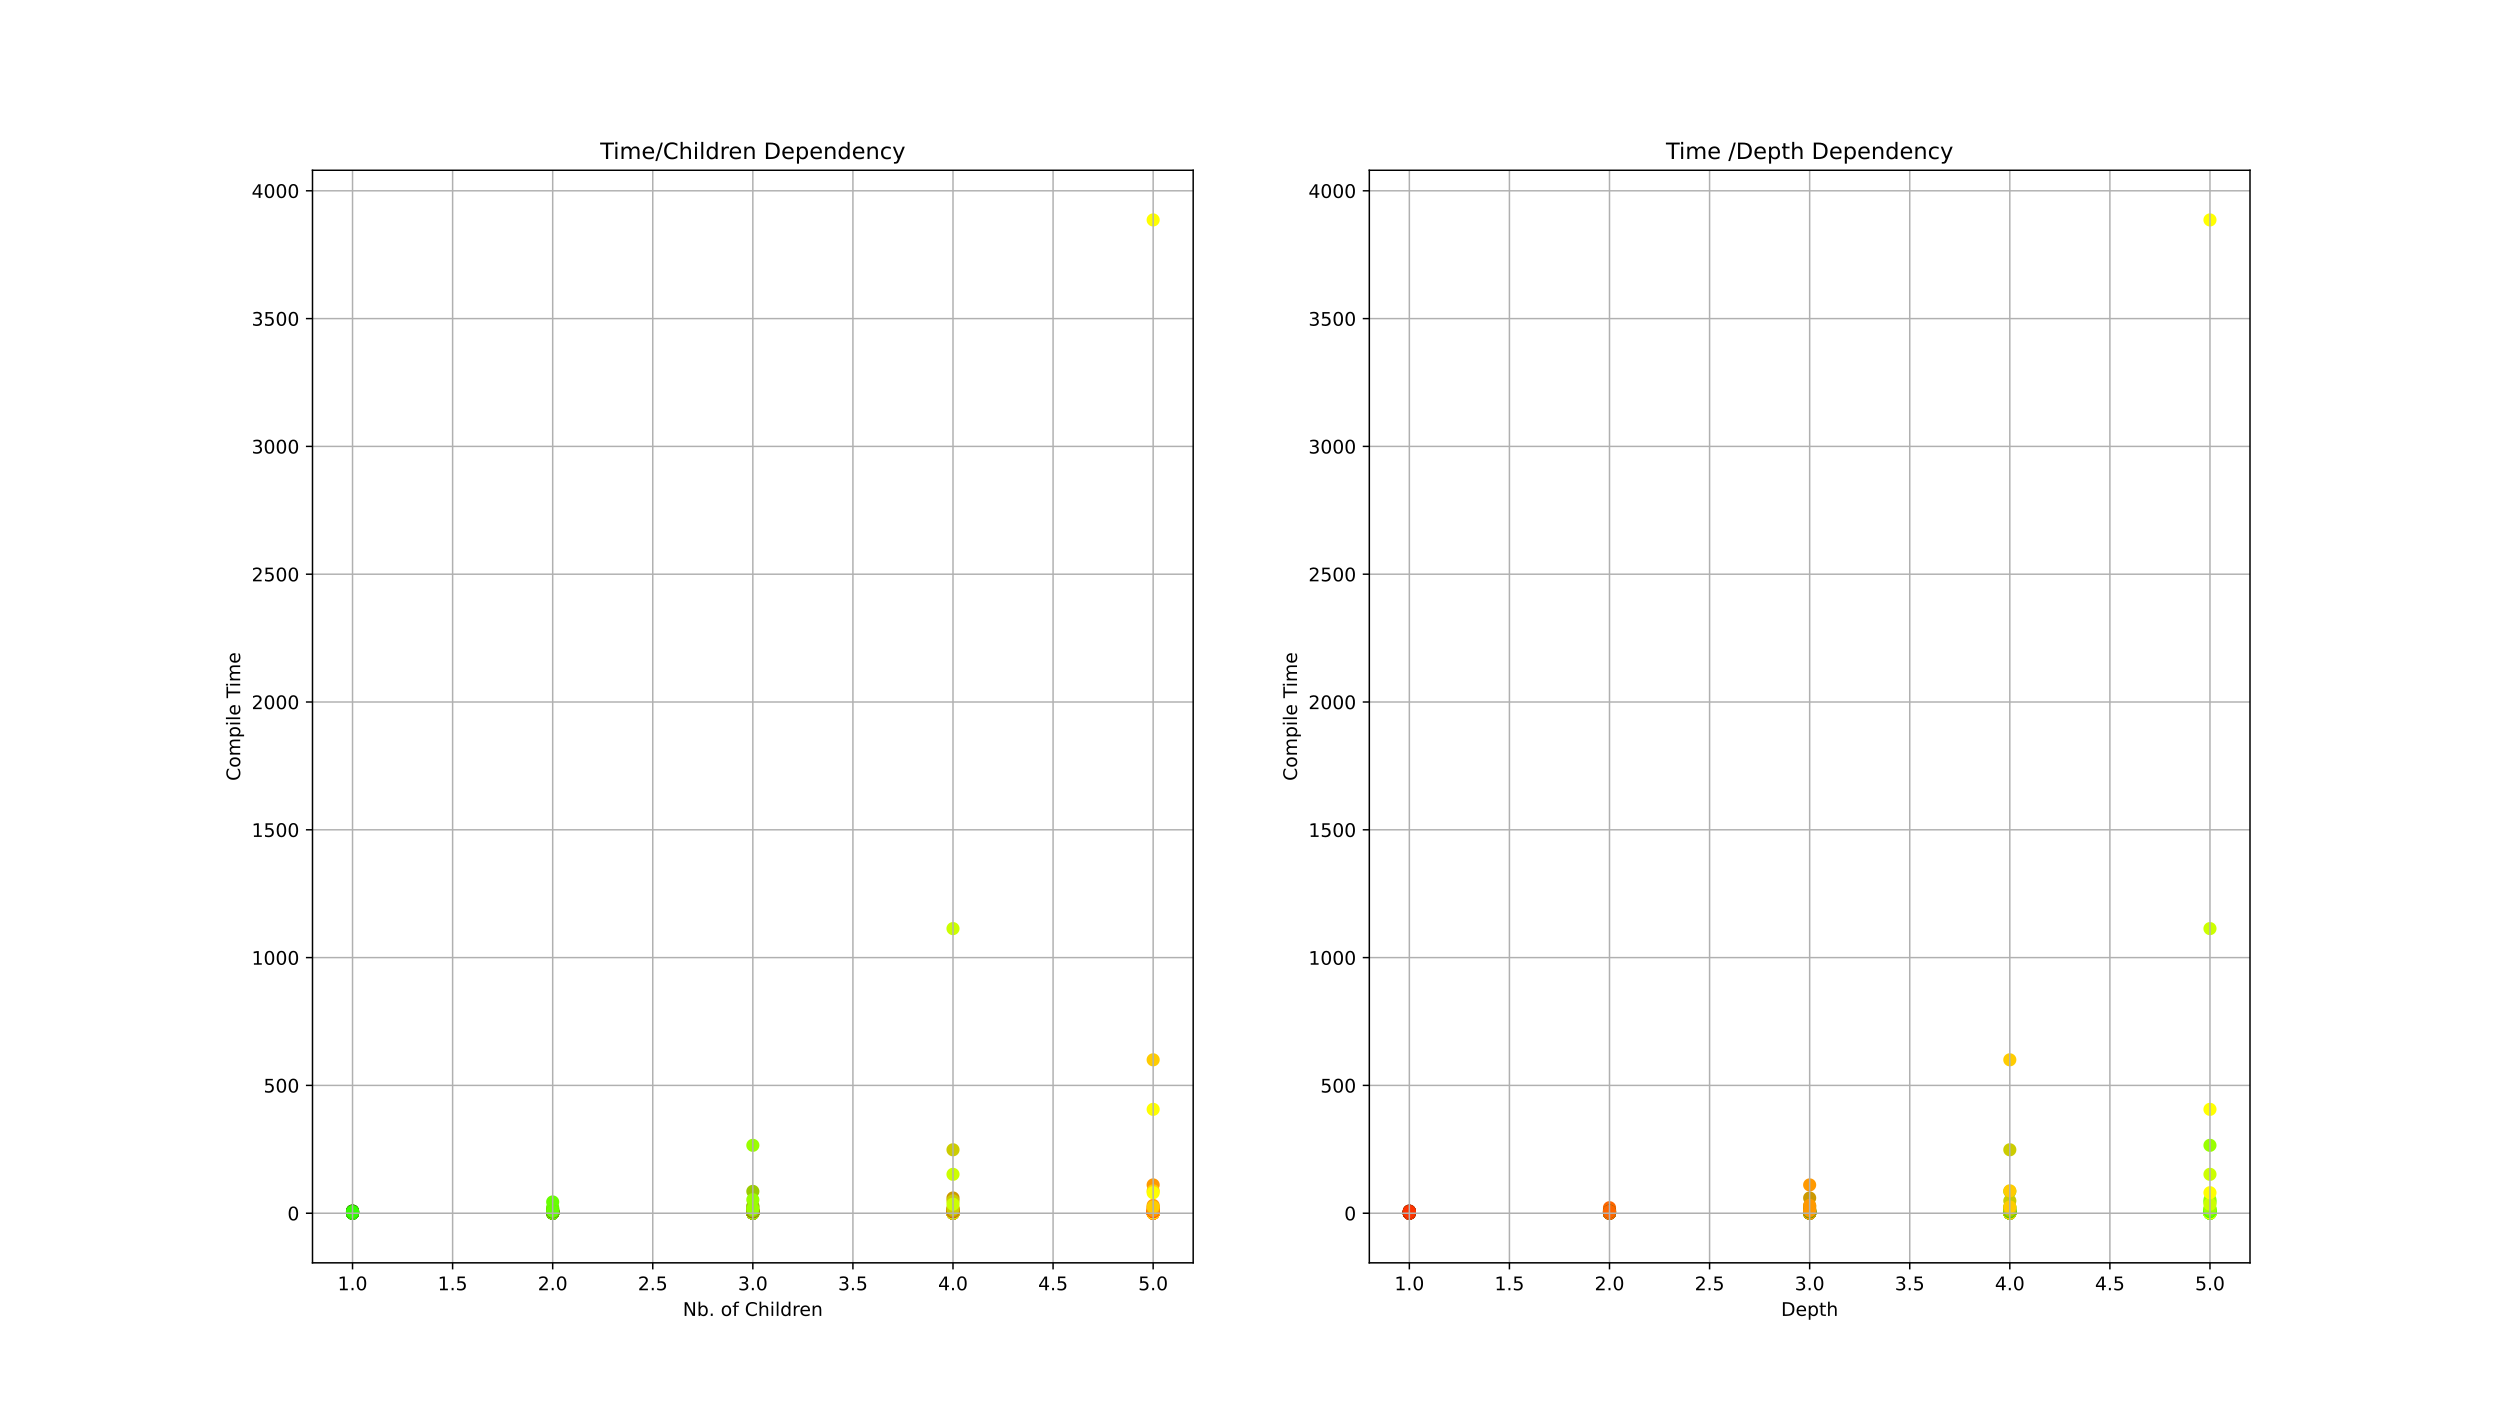 <?xml version="1.0" encoding="utf-8" standalone="no"?>
<!DOCTYPE svg PUBLIC "-//W3C//DTD SVG 1.1//EN"
  "http://www.w3.org/Graphics/SVG/1.1/DTD/svg11.dtd">
<!-- Created with matplotlib (https://matplotlib.org/) -->
<svg height="756pt" version="1.1" viewBox="0 0 1332 756" width="1332pt" xmlns="http://www.w3.org/2000/svg" xmlns:xlink="http://www.w3.org/1999/xlink">
 <defs>
  <style type="text/css">*{stroke-linecap:butt;stroke-linejoin:round;}</style>
 </defs>
 <g id="figure_1">
  <g id="patch_1">
   <path d="M 0 756 
L 1332 756 
L 1332 0 
L 0 0 
z
" style="fill:#ffffff;"/>
  </g>
  <g id="axes_1">
   <g id="patch_2">
    <path d="M 166.5 672.84 
L 635.727 672.84 
L 635.727 90.72 
L 166.5 90.72 
z
" style="fill:#ffffff;"/>
   </g>
   <g id="PathCollection_1">
    <defs>
     <path d="M 0 3 
C 0.796 3 1.559 2.684 2.121 2.121 
C 2.684 1.559 3 0.796 3 -0 
C 3 -0.796 2.684 -1.559 2.121 -2.121 
C 1.559 -2.684 0.796 -3 0 -3 
C -0.796 -3 -1.559 -2.684 -2.121 -2.121 
C -2.684 -1.559 -3 -0.796 -3 0 
C -3 0.796 -2.684 1.559 -2.121 2.121 
C -1.559 2.684 -0.796 3 0 3 
z
" id="C0_0_f7c0e5319f"/>
    </defs>
    <g clip-path="url(#p00064dc88d)">
     <use style="fill:#333300;stroke:#333300;" x="187.829" xlink:href="#C0_0_f7c0e5319f" y="645.963"/>
    </g>
    <g clip-path="url(#p00064dc88d)">
     <use style="fill:#336600;stroke:#336600;" x="187.829" xlink:href="#C0_0_f7c0e5319f" y="646.118"/>
    </g>
    <g clip-path="url(#p00064dc88d)">
     <use style="fill:#339900;stroke:#339900;" x="187.829" xlink:href="#C0_0_f7c0e5319f" y="646.026"/>
    </g>
    <g clip-path="url(#p00064dc88d)">
     <use style="fill:#33cc00;stroke:#33cc00;" x="187.829" xlink:href="#C0_0_f7c0e5319f" y="645.932"/>
    </g>
    <g clip-path="url(#p00064dc88d)">
     <use style="fill:#33ff00;stroke:#33ff00;" x="187.829" xlink:href="#C0_0_f7c0e5319f" y="645.837"/>
    </g>
    <g clip-path="url(#p00064dc88d)">
     <use style="fill:#663300;stroke:#663300;" x="294.471" xlink:href="#C0_0_f7c0e5319f" y="646.12"/>
    </g>
    <g clip-path="url(#p00064dc88d)">
     <use style="fill:#666600;stroke:#666600;" x="294.471" xlink:href="#C0_0_f7c0e5319f" y="645.742"/>
    </g>
    <g clip-path="url(#p00064dc88d)">
     <use style="fill:#669900;stroke:#669900;" x="294.471" xlink:href="#C0_0_f7c0e5319f" y="644.996"/>
    </g>
    <g clip-path="url(#p00064dc88d)">
     <use style="fill:#66cc00;stroke:#66cc00;" x="294.471" xlink:href="#C0_0_f7c0e5319f" y="643.469"/>
    </g>
    <g clip-path="url(#p00064dc88d)">
     <use style="fill:#66ff00;stroke:#66ff00;" x="294.471" xlink:href="#C0_0_f7c0e5319f" y="640.399"/>
    </g>
    <g clip-path="url(#p00064dc88d)">
     <use style="fill:#993300;stroke:#993300;" x="401.114" xlink:href="#C0_0_f7c0e5319f" y="646.025"/>
    </g>
    <g clip-path="url(#p00064dc88d)">
     <use style="fill:#996600;stroke:#996600;" x="401.114" xlink:href="#C0_0_f7c0e5319f" y="645.187"/>
    </g>
    <g clip-path="url(#p00064dc88d)">
     <use style="fill:#999900;stroke:#999900;" x="401.114" xlink:href="#C0_0_f7c0e5319f" y="642.607"/>
    </g>
    <g clip-path="url(#p00064dc88d)">
     <use style="fill:#99cc00;stroke:#99cc00;" x="401.114" xlink:href="#C0_0_f7c0e5319f" y="634.766"/>
    </g>
    <g clip-path="url(#p00064dc88d)">
     <use style="fill:#99ff00;stroke:#99ff00;" x="401.114" xlink:href="#C0_0_f7c0e5319f" y="610.229"/>
    </g>
    <g clip-path="url(#p00064dc88d)">
     <use style="fill:#cc3300;stroke:#cc3300;" x="507.756" xlink:href="#C0_0_f7c0e5319f" y="645.931"/>
    </g>
    <g clip-path="url(#p00064dc88d)">
     <use style="fill:#cc6600;stroke:#cc6600;" x="507.756" xlink:href="#C0_0_f7c0e5319f" y="644.426"/>
    </g>
    <g clip-path="url(#p00064dc88d)">
     <use style="fill:#cc9900;stroke:#cc9900;" x="507.756" xlink:href="#C0_0_f7c0e5319f" y="638.278"/>
    </g>
    <g clip-path="url(#p00064dc88d)">
     <use style="fill:#cccc00;stroke:#cccc00;" x="507.756" xlink:href="#C0_0_f7c0e5319f" y="612.602"/>
    </g>
    <g clip-path="url(#p00064dc88d)">
     <use style="fill:#ccff00;stroke:#ccff00;" x="507.756" xlink:href="#C0_0_f7c0e5319f" y="494.756"/>
    </g>
    <g clip-path="url(#p00064dc88d)">
     <use style="fill:#ff3300;stroke:#ff3300;" x="614.399" xlink:href="#C0_0_f7c0e5319f" y="645.841"/>
    </g>
    <g clip-path="url(#p00064dc88d)">
     <use style="fill:#ff6600;stroke:#ff6600;" x="614.399" xlink:href="#C0_0_f7c0e5319f" y="643.468"/>
    </g>
    <g clip-path="url(#p00064dc88d)">
     <use style="fill:#ff9900;stroke:#ff9900;" x="614.399" xlink:href="#C0_0_f7c0e5319f" y="631.321"/>
    </g>
    <g clip-path="url(#p00064dc88d)">
     <use style="fill:#ffcc00;stroke:#ffcc00;" x="614.399" xlink:href="#C0_0_f7c0e5319f" y="564.668"/>
    </g>
    <g clip-path="url(#p00064dc88d)">
     <use style="fill:#ffff00;stroke:#ffff00;" x="614.399" xlink:href="#C0_0_f7c0e5319f" y="117.18"/>
    </g>
    <g clip-path="url(#p00064dc88d)">
     <use style="fill:#333300;stroke:#333300;" x="187.829" xlink:href="#C0_0_f7c0e5319f" y="646.379"/>
    </g>
    <g clip-path="url(#p00064dc88d)">
     <use style="fill:#336600;stroke:#336600;" x="187.829" xlink:href="#C0_0_f7c0e5319f" y="646.38"/>
    </g>
    <g clip-path="url(#p00064dc88d)">
     <use style="fill:#339900;stroke:#339900;" x="187.829" xlink:href="#C0_0_f7c0e5319f" y="646.379"/>
    </g>
    <g clip-path="url(#p00064dc88d)">
     <use style="fill:#33cc00;stroke:#33cc00;" x="187.829" xlink:href="#C0_0_f7c0e5319f" y="646.379"/>
    </g>
    <g clip-path="url(#p00064dc88d)">
     <use style="fill:#33ff00;stroke:#33ff00;" x="187.829" xlink:href="#C0_0_f7c0e5319f" y="646.38"/>
    </g>
    <g clip-path="url(#p00064dc88d)">
     <use style="fill:#663300;stroke:#663300;" x="294.471" xlink:href="#C0_0_f7c0e5319f" y="646.38"/>
    </g>
    <g clip-path="url(#p00064dc88d)">
     <use style="fill:#666600;stroke:#666600;" x="294.471" xlink:href="#C0_0_f7c0e5319f" y="646.378"/>
    </g>
    <g clip-path="url(#p00064dc88d)">
     <use style="fill:#669900;stroke:#669900;" x="294.471" xlink:href="#C0_0_f7c0e5319f" y="646.377"/>
    </g>
    <g clip-path="url(#p00064dc88d)">
     <use style="fill:#66cc00;stroke:#66cc00;" x="294.471" xlink:href="#C0_0_f7c0e5319f" y="646.375"/>
    </g>
    <g clip-path="url(#p00064dc88d)">
     <use style="fill:#66ff00;stroke:#66ff00;" x="294.471" xlink:href="#C0_0_f7c0e5319f" y="646.372"/>
    </g>
    <g clip-path="url(#p00064dc88d)">
     <use style="fill:#993300;stroke:#993300;" x="401.114" xlink:href="#C0_0_f7c0e5319f" y="646.379"/>
    </g>
    <g clip-path="url(#p00064dc88d)">
     <use style="fill:#996600;stroke:#996600;" x="401.114" xlink:href="#C0_0_f7c0e5319f" y="646.378"/>
    </g>
    <g clip-path="url(#p00064dc88d)">
     <use style="fill:#999900;stroke:#999900;" x="401.114" xlink:href="#C0_0_f7c0e5319f" y="646.376"/>
    </g>
    <g clip-path="url(#p00064dc88d)">
     <use style="fill:#99cc00;stroke:#99cc00;" x="401.114" xlink:href="#C0_0_f7c0e5319f" y="646.366"/>
    </g>
    <g clip-path="url(#p00064dc88d)">
     <use style="fill:#99ff00;stroke:#99ff00;" x="401.114" xlink:href="#C0_0_f7c0e5319f" y="646.338"/>
    </g>
    <g clip-path="url(#p00064dc88d)">
     <use style="fill:#cc3300;stroke:#cc3300;" x="507.756" xlink:href="#C0_0_f7c0e5319f" y="646.379"/>
    </g>
    <g clip-path="url(#p00064dc88d)">
     <use style="fill:#cc6600;stroke:#cc6600;" x="507.756" xlink:href="#C0_0_f7c0e5319f" y="646.377"/>
    </g>
    <g clip-path="url(#p00064dc88d)">
     <use style="fill:#cc9900;stroke:#cc9900;" x="507.756" xlink:href="#C0_0_f7c0e5319f" y="646.369"/>
    </g>
    <g clip-path="url(#p00064dc88d)">
     <use style="fill:#cccc00;stroke:#cccc00;" x="507.756" xlink:href="#C0_0_f7c0e5319f" y="646.344"/>
    </g>
    <g clip-path="url(#p00064dc88d)">
     <use style="fill:#ccff00;stroke:#ccff00;" x="507.756" xlink:href="#C0_0_f7c0e5319f" y="646.262"/>
    </g>
    <g clip-path="url(#p00064dc88d)">
     <use style="fill:#ff3300;stroke:#ff3300;" x="614.399" xlink:href="#C0_0_f7c0e5319f" y="646.379"/>
    </g>
    <g clip-path="url(#p00064dc88d)">
     <use style="fill:#ff6600;stroke:#ff6600;" x="614.399" xlink:href="#C0_0_f7c0e5319f" y="646.375"/>
    </g>
    <g clip-path="url(#p00064dc88d)">
     <use style="fill:#ff9900;stroke:#ff9900;" x="614.399" xlink:href="#C0_0_f7c0e5319f" y="646.362"/>
    </g>
    <g clip-path="url(#p00064dc88d)">
     <use style="fill:#ffcc00;stroke:#ffcc00;" x="614.399" xlink:href="#C0_0_f7c0e5319f" y="646.306"/>
    </g>
    <g clip-path="url(#p00064dc88d)">
     <use style="fill:#ffff00;stroke:#ffff00;" x="614.399" xlink:href="#C0_0_f7c0e5319f" y="646.051"/>
    </g>
    <g clip-path="url(#p00064dc88d)">
     <use style="fill:#333300;stroke:#333300;" x="187.829" xlink:href="#C0_0_f7c0e5319f" y="646.306"/>
    </g>
    <g clip-path="url(#p00064dc88d)">
     <use style="fill:#336600;stroke:#336600;" x="187.829" xlink:href="#C0_0_f7c0e5319f" y="646.304"/>
    </g>
    <g clip-path="url(#p00064dc88d)">
     <use style="fill:#339900;stroke:#339900;" x="187.829" xlink:href="#C0_0_f7c0e5319f" y="646.304"/>
    </g>
    <g clip-path="url(#p00064dc88d)">
     <use style="fill:#33cc00;stroke:#33cc00;" x="187.829" xlink:href="#C0_0_f7c0e5319f" y="646.301"/>
    </g>
    <g clip-path="url(#p00064dc88d)">
     <use style="fill:#33ff00;stroke:#33ff00;" x="187.829" xlink:href="#C0_0_f7c0e5319f" y="646.3"/>
    </g>
    <g clip-path="url(#p00064dc88d)">
     <use style="fill:#663300;stroke:#663300;" x="294.471" xlink:href="#C0_0_f7c0e5319f" y="646.304"/>
    </g>
    <g clip-path="url(#p00064dc88d)">
     <use style="fill:#666600;stroke:#666600;" x="294.471" xlink:href="#C0_0_f7c0e5319f" y="646.298"/>
    </g>
    <g clip-path="url(#p00064dc88d)">
     <use style="fill:#669900;stroke:#669900;" x="294.471" xlink:href="#C0_0_f7c0e5319f" y="646.29"/>
    </g>
    <g clip-path="url(#p00064dc88d)">
     <use style="fill:#66cc00;stroke:#66cc00;" x="294.471" xlink:href="#C0_0_f7c0e5319f" y="646.277"/>
    </g>
    <g clip-path="url(#p00064dc88d)">
     <use style="fill:#66ff00;stroke:#66ff00;" x="294.471" xlink:href="#C0_0_f7c0e5319f" y="646.248"/>
    </g>
    <g clip-path="url(#p00064dc88d)">
     <use style="fill:#993300;stroke:#993300;" x="401.114" xlink:href="#C0_0_f7c0e5319f" y="646.303"/>
    </g>
    <g clip-path="url(#p00064dc88d)">
     <use style="fill:#996600;stroke:#996600;" x="401.114" xlink:href="#C0_0_f7c0e5319f" y="646.294"/>
    </g>
    <g clip-path="url(#p00064dc88d)">
     <use style="fill:#999900;stroke:#999900;" x="401.114" xlink:href="#C0_0_f7c0e5319f" y="646.251"/>
    </g>
    <g clip-path="url(#p00064dc88d)">
     <use style="fill:#99cc00;stroke:#99cc00;" x="401.114" xlink:href="#C0_0_f7c0e5319f" y="646.198"/>
    </g>
    <g clip-path="url(#p00064dc88d)">
     <use style="fill:#99ff00;stroke:#99ff00;" x="401.114" xlink:href="#C0_0_f7c0e5319f" y="646.075"/>
    </g>
    <g clip-path="url(#p00064dc88d)">
     <use style="fill:#cc3300;stroke:#cc3300;" x="507.756" xlink:href="#C0_0_f7c0e5319f" y="646.292"/>
    </g>
    <g clip-path="url(#p00064dc88d)">
     <use style="fill:#cc6600;stroke:#cc6600;" x="507.756" xlink:href="#C0_0_f7c0e5319f" y="646.286"/>
    </g>
    <g clip-path="url(#p00064dc88d)">
     <use style="fill:#cc9900;stroke:#cc9900;" x="507.756" xlink:href="#C0_0_f7c0e5319f" y="646.233"/>
    </g>
    <g clip-path="url(#p00064dc88d)">
     <use style="fill:#cccc00;stroke:#cccc00;" x="507.756" xlink:href="#C0_0_f7c0e5319f" y="646.084"/>
    </g>
    <g clip-path="url(#p00064dc88d)">
     <use style="fill:#ccff00;stroke:#ccff00;" x="507.756" xlink:href="#C0_0_f7c0e5319f" y="645.768"/>
    </g>
    <g clip-path="url(#p00064dc88d)">
     <use style="fill:#ff3300;stroke:#ff3300;" x="614.399" xlink:href="#C0_0_f7c0e5319f" y="646.291"/>
    </g>
    <g clip-path="url(#p00064dc88d)">
     <use style="fill:#ff6600;stroke:#ff6600;" x="614.399" xlink:href="#C0_0_f7c0e5319f" y="646.277"/>
    </g>
    <g clip-path="url(#p00064dc88d)">
     <use style="fill:#ff9900;stroke:#ff9900;" x="614.399" xlink:href="#C0_0_f7c0e5319f" y="646.184"/>
    </g>
    <g clip-path="url(#p00064dc88d)">
     <use style="fill:#ffcc00;stroke:#ffcc00;" x="614.399" xlink:href="#C0_0_f7c0e5319f" y="645.885"/>
    </g>
    <g clip-path="url(#p00064dc88d)">
     <use style="fill:#ffff00;stroke:#ffff00;" x="614.399" xlink:href="#C0_0_f7c0e5319f" y="644.736"/>
    </g>
    <g clip-path="url(#p00064dc88d)">
     <use style="fill:#333300;stroke:#333300;" x="187.829" xlink:href="#C0_0_f7c0e5319f" y="646.346"/>
    </g>
    <g clip-path="url(#p00064dc88d)">
     <use style="fill:#336600;stroke:#336600;" x="187.829" xlink:href="#C0_0_f7c0e5319f" y="646.379"/>
    </g>
    <g clip-path="url(#p00064dc88d)">
     <use style="fill:#339900;stroke:#339900;" x="187.829" xlink:href="#C0_0_f7c0e5319f" y="646.379"/>
    </g>
    <g clip-path="url(#p00064dc88d)">
     <use style="fill:#33cc00;stroke:#33cc00;" x="187.829" xlink:href="#C0_0_f7c0e5319f" y="646.379"/>
    </g>
    <g clip-path="url(#p00064dc88d)">
     <use style="fill:#33ff00;stroke:#33ff00;" x="187.829" xlink:href="#C0_0_f7c0e5319f" y="646.379"/>
    </g>
    <g clip-path="url(#p00064dc88d)">
     <use style="fill:#663300;stroke:#663300;" x="294.471" xlink:href="#C0_0_f7c0e5319f" y="646.38"/>
    </g>
    <g clip-path="url(#p00064dc88d)">
     <use style="fill:#666600;stroke:#666600;" x="294.471" xlink:href="#C0_0_f7c0e5319f" y="646.36"/>
    </g>
    <g clip-path="url(#p00064dc88d)">
     <use style="fill:#669900;stroke:#669900;" x="294.471" xlink:href="#C0_0_f7c0e5319f" y="646.378"/>
    </g>
    <g clip-path="url(#p00064dc88d)">
     <use style="fill:#66cc00;stroke:#66cc00;" x="294.471" xlink:href="#C0_0_f7c0e5319f" y="646.377"/>
    </g>
    <g clip-path="url(#p00064dc88d)">
     <use style="fill:#66ff00;stroke:#66ff00;" x="294.471" xlink:href="#C0_0_f7c0e5319f" y="646.371"/>
    </g>
    <g clip-path="url(#p00064dc88d)">
     <use style="fill:#993300;stroke:#993300;" x="401.114" xlink:href="#C0_0_f7c0e5319f" y="646.379"/>
    </g>
    <g clip-path="url(#p00064dc88d)">
     <use style="fill:#996600;stroke:#996600;" x="401.114" xlink:href="#C0_0_f7c0e5319f" y="646.379"/>
    </g>
    <g clip-path="url(#p00064dc88d)">
     <use style="fill:#999900;stroke:#999900;" x="401.114" xlink:href="#C0_0_f7c0e5319f" y="646.375"/>
    </g>
    <g clip-path="url(#p00064dc88d)">
     <use style="fill:#99cc00;stroke:#99cc00;" x="401.114" xlink:href="#C0_0_f7c0e5319f" y="646.366"/>
    </g>
    <g clip-path="url(#p00064dc88d)">
     <use style="fill:#99ff00;stroke:#99ff00;" x="401.114" xlink:href="#C0_0_f7c0e5319f" y="646.34"/>
    </g>
    <g clip-path="url(#p00064dc88d)">
     <use style="fill:#cc3300;stroke:#cc3300;" x="507.756" xlink:href="#C0_0_f7c0e5319f" y="646.379"/>
    </g>
    <g clip-path="url(#p00064dc88d)">
     <use style="fill:#cc6600;stroke:#cc6600;" x="507.756" xlink:href="#C0_0_f7c0e5319f" y="646.377"/>
    </g>
    <g clip-path="url(#p00064dc88d)">
     <use style="fill:#cc9900;stroke:#cc9900;" x="507.756" xlink:href="#C0_0_f7c0e5319f" y="646.369"/>
    </g>
    <g clip-path="url(#p00064dc88d)">
     <use style="fill:#cccc00;stroke:#cccc00;" x="507.756" xlink:href="#C0_0_f7c0e5319f" y="646.342"/>
    </g>
    <g clip-path="url(#p00064dc88d)">
     <use style="fill:#ccff00;stroke:#ccff00;" x="507.756" xlink:href="#C0_0_f7c0e5319f" y="646.261"/>
    </g>
    <g clip-path="url(#p00064dc88d)">
     <use style="fill:#ff3300;stroke:#ff3300;" x="614.399" xlink:href="#C0_0_f7c0e5319f" y="646.379"/>
    </g>
    <g clip-path="url(#p00064dc88d)">
     <use style="fill:#ff6600;stroke:#ff6600;" x="614.399" xlink:href="#C0_0_f7c0e5319f" y="646.375"/>
    </g>
    <g clip-path="url(#p00064dc88d)">
     <use style="fill:#ff9900;stroke:#ff9900;" x="614.399" xlink:href="#C0_0_f7c0e5319f" y="646.361"/>
    </g>
    <g clip-path="url(#p00064dc88d)">
     <use style="fill:#ffcc00;stroke:#ffcc00;" x="614.399" xlink:href="#C0_0_f7c0e5319f" y="646.304"/>
    </g>
    <g clip-path="url(#p00064dc88d)">
     <use style="fill:#ffff00;stroke:#ffff00;" x="614.399" xlink:href="#C0_0_f7c0e5319f" y="646.037"/>
    </g>
    <g clip-path="url(#p00064dc88d)">
     <use style="fill:#333300;stroke:#333300;" x="187.829" xlink:href="#C0_0_f7c0e5319f" y="645.263"/>
    </g>
    <g clip-path="url(#p00064dc88d)">
     <use style="fill:#336600;stroke:#336600;" x="187.829" xlink:href="#C0_0_f7c0e5319f" y="645.399"/>
    </g>
    <g clip-path="url(#p00064dc88d)">
     <use style="fill:#339900;stroke:#339900;" x="187.829" xlink:href="#C0_0_f7c0e5319f" y="645.368"/>
    </g>
    <g clip-path="url(#p00064dc88d)">
     <use style="fill:#33cc00;stroke:#33cc00;" x="187.829" xlink:href="#C0_0_f7c0e5319f" y="645.343"/>
    </g>
    <g clip-path="url(#p00064dc88d)">
     <use style="fill:#33ff00;stroke:#33ff00;" x="187.829" xlink:href="#C0_0_f7c0e5319f" y="645.303"/>
    </g>
    <g clip-path="url(#p00064dc88d)">
     <use style="fill:#663300;stroke:#663300;" x="294.471" xlink:href="#C0_0_f7c0e5319f" y="645.423"/>
    </g>
    <g clip-path="url(#p00064dc88d)">
     <use style="fill:#666600;stroke:#666600;" x="294.471" xlink:href="#C0_0_f7c0e5319f" y="645.295"/>
    </g>
    <g clip-path="url(#p00064dc88d)">
     <use style="fill:#669900;stroke:#669900;" x="294.471" xlink:href="#C0_0_f7c0e5319f" y="645.001"/>
    </g>
    <g clip-path="url(#p00064dc88d)">
     <use style="fill:#66cc00;stroke:#66cc00;" x="294.471" xlink:href="#C0_0_f7c0e5319f" y="644.607"/>
    </g>
    <g clip-path="url(#p00064dc88d)">
     <use style="fill:#66ff00;stroke:#66ff00;" x="294.471" xlink:href="#C0_0_f7c0e5319f" y="644.031"/>
    </g>
    <g clip-path="url(#p00064dc88d)">
     <use style="fill:#993300;stroke:#993300;" x="401.114" xlink:href="#C0_0_f7c0e5319f" y="645.375"/>
    </g>
    <g clip-path="url(#p00064dc88d)">
     <use style="fill:#996600;stroke:#996600;" x="401.114" xlink:href="#C0_0_f7c0e5319f" y="645.06"/>
    </g>
    <g clip-path="url(#p00064dc88d)">
     <use style="fill:#999900;stroke:#999900;" x="401.114" xlink:href="#C0_0_f7c0e5319f" y="644.455"/>
    </g>
    <g clip-path="url(#p00064dc88d)">
     <use style="fill:#99cc00;stroke:#99cc00;" x="401.114" xlink:href="#C0_0_f7c0e5319f" y="643.076"/>
    </g>
    <g clip-path="url(#p00064dc88d)">
     <use style="fill:#99ff00;stroke:#99ff00;" x="401.114" xlink:href="#C0_0_f7c0e5319f" y="639.216"/>
    </g>
    <g clip-path="url(#p00064dc88d)">
     <use style="fill:#cc3300;stroke:#cc3300;" x="507.756" xlink:href="#C0_0_f7c0e5319f" y="645.33"/>
    </g>
    <g clip-path="url(#p00064dc88d)">
     <use style="fill:#cc6600;stroke:#cc6600;" x="507.756" xlink:href="#C0_0_f7c0e5319f" y="644.8"/>
    </g>
    <g clip-path="url(#p00064dc88d)">
     <use style="fill:#cc9900;stroke:#cc9900;" x="507.756" xlink:href="#C0_0_f7c0e5319f" y="643.638"/>
    </g>
    <g clip-path="url(#p00064dc88d)">
     <use style="fill:#cccc00;stroke:#cccc00;" x="507.756" xlink:href="#C0_0_f7c0e5319f" y="639.795"/>
    </g>
    <g clip-path="url(#p00064dc88d)">
     <use style="fill:#ccff00;stroke:#ccff00;" x="507.756" xlink:href="#C0_0_f7c0e5319f" y="625.686"/>
    </g>
    <g clip-path="url(#p00064dc88d)">
     <use style="fill:#ff3300;stroke:#ff3300;" x="614.399" xlink:href="#C0_0_f7c0e5319f" y="645.323"/>
    </g>
    <g clip-path="url(#p00064dc88d)">
     <use style="fill:#ff6600;stroke:#ff6600;" x="614.399" xlink:href="#C0_0_f7c0e5319f" y="644.3"/>
    </g>
    <g clip-path="url(#p00064dc88d)">
     <use style="fill:#ff9900;stroke:#ff9900;" x="614.399" xlink:href="#C0_0_f7c0e5319f" y="642.261"/>
    </g>
    <g clip-path="url(#p00064dc88d)">
     <use style="fill:#ffcc00;stroke:#ffcc00;" x="614.399" xlink:href="#C0_0_f7c0e5319f" y="634.482"/>
    </g>
    <g clip-path="url(#p00064dc88d)">
     <use style="fill:#ffff00;stroke:#ffff00;" x="614.399" xlink:href="#C0_0_f7c0e5319f" y="591.059"/>
    </g>
    <g clip-path="url(#p00064dc88d)">
     <use style="fill:#333300;stroke:#333300;" x="187.829" xlink:href="#C0_0_f7c0e5319f" y="645.646"/>
    </g>
    <g clip-path="url(#p00064dc88d)">
     <use style="fill:#336600;stroke:#336600;" x="187.829" xlink:href="#C0_0_f7c0e5319f" y="645.276"/>
    </g>
    <g clip-path="url(#p00064dc88d)">
     <use style="fill:#339900;stroke:#339900;" x="187.829" xlink:href="#C0_0_f7c0e5319f" y="645.617"/>
    </g>
    <g clip-path="url(#p00064dc88d)">
     <use style="fill:#33cc00;stroke:#33cc00;" x="187.829" xlink:href="#C0_0_f7c0e5319f" y="645.621"/>
    </g>
    <g clip-path="url(#p00064dc88d)">
     <use style="fill:#33ff00;stroke:#33ff00;" x="187.829" xlink:href="#C0_0_f7c0e5319f" y="645.609"/>
    </g>
    <g clip-path="url(#p00064dc88d)">
     <use style="fill:#663300;stroke:#663300;" x="294.471" xlink:href="#C0_0_f7c0e5319f" y="645.639"/>
    </g>
    <g clip-path="url(#p00064dc88d)">
     <use style="fill:#666600;stroke:#666600;" x="294.471" xlink:href="#C0_0_f7c0e5319f" y="645.597"/>
    </g>
    <g clip-path="url(#p00064dc88d)">
     <use style="fill:#669900;stroke:#669900;" x="294.471" xlink:href="#C0_0_f7c0e5319f" y="645.542"/>
    </g>
    <g clip-path="url(#p00064dc88d)">
     <use style="fill:#66cc00;stroke:#66cc00;" x="294.471" xlink:href="#C0_0_f7c0e5319f" y="645.425"/>
    </g>
    <g clip-path="url(#p00064dc88d)">
     <use style="fill:#66ff00;stroke:#66ff00;" x="294.471" xlink:href="#C0_0_f7c0e5319f" y="645.261"/>
    </g>
    <g clip-path="url(#p00064dc88d)">
     <use style="fill:#993300;stroke:#993300;" x="401.114" xlink:href="#C0_0_f7c0e5319f" y="645.628"/>
    </g>
    <g clip-path="url(#p00064dc88d)">
     <use style="fill:#996600;stroke:#996600;" x="401.114" xlink:href="#C0_0_f7c0e5319f" y="645.552"/>
    </g>
    <g clip-path="url(#p00064dc88d)">
     <use style="fill:#999900;stroke:#999900;" x="401.114" xlink:href="#C0_0_f7c0e5319f" y="645.388"/>
    </g>
    <g clip-path="url(#p00064dc88d)">
     <use style="fill:#99cc00;stroke:#99cc00;" x="401.114" xlink:href="#C0_0_f7c0e5319f" y="645.031"/>
    </g>
    <g clip-path="url(#p00064dc88d)">
     <use style="fill:#99ff00;stroke:#99ff00;" x="401.114" xlink:href="#C0_0_f7c0e5319f" y="644.137"/>
    </g>
    <g clip-path="url(#p00064dc88d)">
     <use style="fill:#cc3300;stroke:#cc3300;" x="507.756" xlink:href="#C0_0_f7c0e5319f" y="645.612"/>
    </g>
    <g clip-path="url(#p00064dc88d)">
     <use style="fill:#cc6600;stroke:#cc6600;" x="507.756" xlink:href="#C0_0_f7c0e5319f" y="645.518"/>
    </g>
    <g clip-path="url(#p00064dc88d)">
     <use style="fill:#cc9900;stroke:#cc9900;" x="507.756" xlink:href="#C0_0_f7c0e5319f" y="645.183"/>
    </g>
    <g clip-path="url(#p00064dc88d)">
     <use style="fill:#cccc00;stroke:#cccc00;" x="507.756" xlink:href="#C0_0_f7c0e5319f" y="644.259"/>
    </g>
    <g clip-path="url(#p00064dc88d)">
     <use style="fill:#ccff00;stroke:#ccff00;" x="507.756" xlink:href="#C0_0_f7c0e5319f" y="641.599"/>
    </g>
    <g clip-path="url(#p00064dc88d)">
     <use style="fill:#ff3300;stroke:#ff3300;" x="614.399" xlink:href="#C0_0_f7c0e5319f" y="645.615"/>
    </g>
    <g clip-path="url(#p00064dc88d)">
     <use style="fill:#ff6600;stroke:#ff6600;" x="614.399" xlink:href="#C0_0_f7c0e5319f" y="645.437"/>
    </g>
    <g clip-path="url(#p00064dc88d)">
     <use style="fill:#ff9900;stroke:#ff9900;" x="614.399" xlink:href="#C0_0_f7c0e5319f" y="644.899"/>
    </g>
    <g clip-path="url(#p00064dc88d)">
     <use style="fill:#ffcc00;stroke:#ffcc00;" x="614.399" xlink:href="#C0_0_f7c0e5319f" y="643.047"/>
    </g>
    <g clip-path="url(#p00064dc88d)">
     <use style="fill:#ffff00;stroke:#ffff00;" x="614.399" xlink:href="#C0_0_f7c0e5319f" y="635.487"/>
    </g>
   </g>
   <g id="matplotlib.axis_1">
    <g id="xtick_1">
     <g id="line2d_1">
      <path clip-path="url(#p00064dc88d)" d="M 187.829 672.84 
L 187.829 90.72 
" style="fill:none;stroke:#b0b0b0;stroke-linecap:square;stroke-width:0.8;"/>
     </g>
     <g id="line2d_2">
      <defs>
       <path d="M 0 0 
L 0 3.5 
" id="m9773a737f9" style="stroke:#000000;stroke-width:0.8;"/>
      </defs>
      <g>
       <use style="stroke:#000000;stroke-width:0.8;" x="187.829" xlink:href="#m9773a737f9" y="672.84"/>
      </g>
     </g>
     <g id="text_1">
      <!-- 1.0 -->
      <g transform="translate(179.877 687.438)scale(0.1 -0.1)">
       <defs>
        <path d="M 12.406 8.297 
L 28.516 8.297 
L 28.516 63.922 
L 10.984 60.406 
L 10.984 69.391 
L 28.422 72.906 
L 38.281 72.906 
L 38.281 8.297 
L 54.391 8.297 
L 54.391 0 
L 12.406 0 
z
" id="DejaVuSans-49"/>
        <path d="M 10.688 12.406 
L 21 12.406 
L 21 0 
L 10.688 0 
z
" id="DejaVuSans-46"/>
        <path d="M 31.781 66.406 
Q 24.172 66.406 20.328 58.906 
Q 16.5 51.422 16.5 36.375 
Q 16.5 21.391 20.328 13.891 
Q 24.172 6.391 31.781 6.391 
Q 39.453 6.391 43.281 13.891 
Q 47.125 21.391 47.125 36.375 
Q 47.125 51.422 43.281 58.906 
Q 39.453 66.406 31.781 66.406 
z
M 31.781 74.219 
Q 44.047 74.219 50.516 64.516 
Q 56.984 54.828 56.984 36.375 
Q 56.984 17.969 50.516 8.266 
Q 44.047 -1.422 31.781 -1.422 
Q 19.531 -1.422 13.062 8.266 
Q 6.594 17.969 6.594 36.375 
Q 6.594 54.828 13.062 64.516 
Q 19.531 74.219 31.781 74.219 
z
" id="DejaVuSans-48"/>
       </defs>
       <use xlink:href="#DejaVuSans-49"/>
       <use x="63.623" xlink:href="#DejaVuSans-46"/>
       <use x="95.41" xlink:href="#DejaVuSans-48"/>
      </g>
     </g>
    </g>
    <g id="xtick_2">
     <g id="line2d_3">
      <path clip-path="url(#p00064dc88d)" d="M 241.15 672.84 
L 241.15 90.72 
" style="fill:none;stroke:#b0b0b0;stroke-linecap:square;stroke-width:0.8;"/>
     </g>
     <g id="line2d_4">
      <g>
       <use style="stroke:#000000;stroke-width:0.8;" x="241.15" xlink:href="#m9773a737f9" y="672.84"/>
      </g>
     </g>
     <g id="text_2">
      <!-- 1.5 -->
      <g transform="translate(233.198 687.438)scale(0.1 -0.1)">
       <defs>
        <path d="M 10.797 72.906 
L 49.516 72.906 
L 49.516 64.594 
L 19.828 64.594 
L 19.828 46.734 
Q 21.969 47.469 24.109 47.828 
Q 26.266 48.188 28.422 48.188 
Q 40.625 48.188 47.75 41.5 
Q 54.891 34.812 54.891 23.391 
Q 54.891 11.625 47.562 5.094 
Q 40.234 -1.422 26.906 -1.422 
Q 22.312 -1.422 17.547 -0.641 
Q 12.797 0.141 7.719 1.703 
L 7.719 11.625 
Q 12.109 9.234 16.797 8.062 
Q 21.484 6.891 26.703 6.891 
Q 35.156 6.891 40.078 11.328 
Q 45.016 15.766 45.016 23.391 
Q 45.016 31 40.078 35.438 
Q 35.156 39.891 26.703 39.891 
Q 22.75 39.891 18.812 39.016 
Q 14.891 38.141 10.797 36.281 
z
" id="DejaVuSans-53"/>
       </defs>
       <use xlink:href="#DejaVuSans-49"/>
       <use x="63.623" xlink:href="#DejaVuSans-46"/>
       <use x="95.41" xlink:href="#DejaVuSans-53"/>
      </g>
     </g>
    </g>
    <g id="xtick_3">
     <g id="line2d_5">
      <path clip-path="url(#p00064dc88d)" d="M 294.471 672.84 
L 294.471 90.72 
" style="fill:none;stroke:#b0b0b0;stroke-linecap:square;stroke-width:0.8;"/>
     </g>
     <g id="line2d_6">
      <g>
       <use style="stroke:#000000;stroke-width:0.8;" x="294.471" xlink:href="#m9773a737f9" y="672.84"/>
      </g>
     </g>
     <g id="text_3">
      <!-- 2.0 -->
      <g transform="translate(286.52 687.438)scale(0.1 -0.1)">
       <defs>
        <path d="M 19.188 8.297 
L 53.609 8.297 
L 53.609 0 
L 7.328 0 
L 7.328 8.297 
Q 12.938 14.109 22.625 23.891 
Q 32.328 33.688 34.812 36.531 
Q 39.547 41.844 41.422 45.531 
Q 43.312 49.219 43.312 52.781 
Q 43.312 58.594 39.234 62.25 
Q 35.156 65.922 28.609 65.922 
Q 23.969 65.922 18.812 64.312 
Q 13.672 62.703 7.812 59.422 
L 7.812 69.391 
Q 13.766 71.781 18.938 73 
Q 24.125 74.219 28.422 74.219 
Q 39.75 74.219 46.484 68.547 
Q 53.219 62.891 53.219 53.422 
Q 53.219 48.922 51.531 44.891 
Q 49.859 40.875 45.406 35.406 
Q 44.188 33.984 37.641 27.219 
Q 31.109 20.453 19.188 8.297 
z
" id="DejaVuSans-50"/>
       </defs>
       <use xlink:href="#DejaVuSans-50"/>
       <use x="63.623" xlink:href="#DejaVuSans-46"/>
       <use x="95.41" xlink:href="#DejaVuSans-48"/>
      </g>
     </g>
    </g>
    <g id="xtick_4">
     <g id="line2d_7">
      <path clip-path="url(#p00064dc88d)" d="M 347.792 672.84 
L 347.792 90.72 
" style="fill:none;stroke:#b0b0b0;stroke-linecap:square;stroke-width:0.8;"/>
     </g>
     <g id="line2d_8">
      <g>
       <use style="stroke:#000000;stroke-width:0.8;" x="347.792" xlink:href="#m9773a737f9" y="672.84"/>
      </g>
     </g>
     <g id="text_4">
      <!-- 2.5 -->
      <g transform="translate(339.841 687.438)scale(0.1 -0.1)">
       <use xlink:href="#DejaVuSans-50"/>
       <use x="63.623" xlink:href="#DejaVuSans-46"/>
       <use x="95.41" xlink:href="#DejaVuSans-53"/>
      </g>
     </g>
    </g>
    <g id="xtick_5">
     <g id="line2d_9">
      <path clip-path="url(#p00064dc88d)" d="M 401.114 672.84 
L 401.114 90.72 
" style="fill:none;stroke:#b0b0b0;stroke-linecap:square;stroke-width:0.8;"/>
     </g>
     <g id="line2d_10">
      <g>
       <use style="stroke:#000000;stroke-width:0.8;" x="401.114" xlink:href="#m9773a737f9" y="672.84"/>
      </g>
     </g>
     <g id="text_5">
      <!-- 3.0 -->
      <g transform="translate(393.162 687.438)scale(0.1 -0.1)">
       <defs>
        <path d="M 40.578 39.312 
Q 47.656 37.797 51.625 33 
Q 55.609 28.219 55.609 21.188 
Q 55.609 10.406 48.188 4.484 
Q 40.766 -1.422 27.094 -1.422 
Q 22.516 -1.422 17.656 -0.516 
Q 12.797 0.391 7.625 2.203 
L 7.625 11.719 
Q 11.719 9.328 16.594 8.109 
Q 21.484 6.891 26.812 6.891 
Q 36.078 6.891 40.938 10.547 
Q 45.797 14.203 45.797 21.188 
Q 45.797 27.641 41.281 31.266 
Q 36.766 34.906 28.719 34.906 
L 20.219 34.906 
L 20.219 43.016 
L 29.109 43.016 
Q 36.375 43.016 40.234 45.922 
Q 44.094 48.828 44.094 54.297 
Q 44.094 59.906 40.109 62.906 
Q 36.141 65.922 28.719 65.922 
Q 24.656 65.922 20.016 65.031 
Q 15.375 64.156 9.812 62.312 
L 9.812 71.094 
Q 15.438 72.656 20.344 73.438 
Q 25.25 74.219 29.594 74.219 
Q 40.828 74.219 47.359 69.109 
Q 53.906 64.016 53.906 55.328 
Q 53.906 49.266 50.438 45.094 
Q 46.969 40.922 40.578 39.312 
z
" id="DejaVuSans-51"/>
       </defs>
       <use xlink:href="#DejaVuSans-51"/>
       <use x="63.623" xlink:href="#DejaVuSans-46"/>
       <use x="95.41" xlink:href="#DejaVuSans-48"/>
      </g>
     </g>
    </g>
    <g id="xtick_6">
     <g id="line2d_11">
      <path clip-path="url(#p00064dc88d)" d="M 454.435 672.84 
L 454.435 90.72 
" style="fill:none;stroke:#b0b0b0;stroke-linecap:square;stroke-width:0.8;"/>
     </g>
     <g id="line2d_12">
      <g>
       <use style="stroke:#000000;stroke-width:0.8;" x="454.435" xlink:href="#m9773a737f9" y="672.84"/>
      </g>
     </g>
     <g id="text_6">
      <!-- 3.5 -->
      <g transform="translate(446.483 687.438)scale(0.1 -0.1)">
       <use xlink:href="#DejaVuSans-51"/>
       <use x="63.623" xlink:href="#DejaVuSans-46"/>
       <use x="95.41" xlink:href="#DejaVuSans-53"/>
      </g>
     </g>
    </g>
    <g id="xtick_7">
     <g id="line2d_13">
      <path clip-path="url(#p00064dc88d)" d="M 507.756 672.84 
L 507.756 90.72 
" style="fill:none;stroke:#b0b0b0;stroke-linecap:square;stroke-width:0.8;"/>
     </g>
     <g id="line2d_14">
      <g>
       <use style="stroke:#000000;stroke-width:0.8;" x="507.756" xlink:href="#m9773a737f9" y="672.84"/>
      </g>
     </g>
     <g id="text_7">
      <!-- 4.0 -->
      <g transform="translate(499.805 687.438)scale(0.1 -0.1)">
       <defs>
        <path d="M 37.797 64.312 
L 12.891 25.391 
L 37.797 25.391 
z
M 35.203 72.906 
L 47.609 72.906 
L 47.609 25.391 
L 58.016 25.391 
L 58.016 17.188 
L 47.609 17.188 
L 47.609 0 
L 37.797 0 
L 37.797 17.188 
L 4.891 17.188 
L 4.891 26.703 
z
" id="DejaVuSans-52"/>
       </defs>
       <use xlink:href="#DejaVuSans-52"/>
       <use x="63.623" xlink:href="#DejaVuSans-46"/>
       <use x="95.41" xlink:href="#DejaVuSans-48"/>
      </g>
     </g>
    </g>
    <g id="xtick_8">
     <g id="line2d_15">
      <path clip-path="url(#p00064dc88d)" d="M 561.077 672.84 
L 561.077 90.72 
" style="fill:none;stroke:#b0b0b0;stroke-linecap:square;stroke-width:0.8;"/>
     </g>
     <g id="line2d_16">
      <g>
       <use style="stroke:#000000;stroke-width:0.8;" x="561.077" xlink:href="#m9773a737f9" y="672.84"/>
      </g>
     </g>
     <g id="text_8">
      <!-- 4.5 -->
      <g transform="translate(553.126 687.438)scale(0.1 -0.1)">
       <use xlink:href="#DejaVuSans-52"/>
       <use x="63.623" xlink:href="#DejaVuSans-46"/>
       <use x="95.41" xlink:href="#DejaVuSans-53"/>
      </g>
     </g>
    </g>
    <g id="xtick_9">
     <g id="line2d_17">
      <path clip-path="url(#p00064dc88d)" d="M 614.399 672.84 
L 614.399 90.72 
" style="fill:none;stroke:#b0b0b0;stroke-linecap:square;stroke-width:0.8;"/>
     </g>
     <g id="line2d_18">
      <g>
       <use style="stroke:#000000;stroke-width:0.8;" x="614.399" xlink:href="#m9773a737f9" y="672.84"/>
      </g>
     </g>
     <g id="text_9">
      <!-- 5.0 -->
      <g transform="translate(606.447 687.438)scale(0.1 -0.1)">
       <use xlink:href="#DejaVuSans-53"/>
       <use x="63.623" xlink:href="#DejaVuSans-46"/>
       <use x="95.41" xlink:href="#DejaVuSans-48"/>
      </g>
     </g>
    </g>
    <g id="text_10">
     <!-- Nb. of Children -->
     <g transform="translate(363.811 701.117)scale(0.1 -0.1)">
      <defs>
       <path d="M 9.812 72.906 
L 23.094 72.906 
L 55.422 11.922 
L 55.422 72.906 
L 64.984 72.906 
L 64.984 0 
L 51.703 0 
L 19.391 60.984 
L 19.391 0 
L 9.812 0 
z
" id="DejaVuSans-78"/>
       <path d="M 48.688 27.297 
Q 48.688 37.203 44.609 42.844 
Q 40.531 48.484 33.406 48.484 
Q 26.266 48.484 22.188 42.844 
Q 18.109 37.203 18.109 27.297 
Q 18.109 17.391 22.188 11.75 
Q 26.266 6.109 33.406 6.109 
Q 40.531 6.109 44.609 11.75 
Q 48.688 17.391 48.688 27.297 
z
M 18.109 46.391 
Q 20.953 51.266 25.266 53.625 
Q 29.594 56 35.594 56 
Q 45.562 56 51.781 48.094 
Q 58.016 40.188 58.016 27.297 
Q 58.016 14.406 51.781 6.484 
Q 45.562 -1.422 35.594 -1.422 
Q 29.594 -1.422 25.266 0.953 
Q 20.953 3.328 18.109 8.203 
L 18.109 0 
L 9.078 0 
L 9.078 75.984 
L 18.109 75.984 
z
" id="DejaVuSans-98"/>
       <path id="DejaVuSans-32"/>
       <path d="M 30.609 48.391 
Q 23.391 48.391 19.188 42.75 
Q 14.984 37.109 14.984 27.297 
Q 14.984 17.484 19.156 11.844 
Q 23.344 6.203 30.609 6.203 
Q 37.797 6.203 41.984 11.859 
Q 46.188 17.531 46.188 27.297 
Q 46.188 37.016 41.984 42.703 
Q 37.797 48.391 30.609 48.391 
z
M 30.609 56 
Q 42.328 56 49.016 48.375 
Q 55.719 40.766 55.719 27.297 
Q 55.719 13.875 49.016 6.219 
Q 42.328 -1.422 30.609 -1.422 
Q 18.844 -1.422 12.172 6.219 
Q 5.516 13.875 5.516 27.297 
Q 5.516 40.766 12.172 48.375 
Q 18.844 56 30.609 56 
z
" id="DejaVuSans-111"/>
       <path d="M 37.109 75.984 
L 37.109 68.5 
L 28.516 68.5 
Q 23.688 68.5 21.797 66.547 
Q 19.922 64.594 19.922 59.516 
L 19.922 54.688 
L 34.719 54.688 
L 34.719 47.703 
L 19.922 47.703 
L 19.922 0 
L 10.891 0 
L 10.891 47.703 
L 2.297 47.703 
L 2.297 54.688 
L 10.891 54.688 
L 10.891 58.5 
Q 10.891 67.625 15.141 71.797 
Q 19.391 75.984 28.609 75.984 
z
" id="DejaVuSans-102"/>
       <path d="M 64.406 67.281 
L 64.406 56.891 
Q 59.422 61.531 53.781 63.812 
Q 48.141 66.109 41.797 66.109 
Q 29.297 66.109 22.656 58.469 
Q 16.016 50.828 16.016 36.375 
Q 16.016 21.969 22.656 14.328 
Q 29.297 6.688 41.797 6.688 
Q 48.141 6.688 53.781 8.984 
Q 59.422 11.281 64.406 15.922 
L 64.406 5.609 
Q 59.234 2.094 53.438 0.328 
Q 47.656 -1.422 41.219 -1.422 
Q 24.656 -1.422 15.125 8.703 
Q 5.609 18.844 5.609 36.375 
Q 5.609 53.953 15.125 64.078 
Q 24.656 74.219 41.219 74.219 
Q 47.75 74.219 53.531 72.484 
Q 59.328 70.75 64.406 67.281 
z
" id="DejaVuSans-67"/>
       <path d="M 54.891 33.016 
L 54.891 0 
L 45.906 0 
L 45.906 32.719 
Q 45.906 40.484 42.875 44.328 
Q 39.844 48.188 33.797 48.188 
Q 26.516 48.188 22.312 43.547 
Q 18.109 38.922 18.109 30.906 
L 18.109 0 
L 9.078 0 
L 9.078 75.984 
L 18.109 75.984 
L 18.109 46.188 
Q 21.344 51.125 25.703 53.562 
Q 30.078 56 35.797 56 
Q 45.219 56 50.047 50.172 
Q 54.891 44.344 54.891 33.016 
z
" id="DejaVuSans-104"/>
       <path d="M 9.422 54.688 
L 18.406 54.688 
L 18.406 0 
L 9.422 0 
z
M 9.422 75.984 
L 18.406 75.984 
L 18.406 64.594 
L 9.422 64.594 
z
" id="DejaVuSans-105"/>
       <path d="M 9.422 75.984 
L 18.406 75.984 
L 18.406 0 
L 9.422 0 
z
" id="DejaVuSans-108"/>
       <path d="M 45.406 46.391 
L 45.406 75.984 
L 54.391 75.984 
L 54.391 0 
L 45.406 0 
L 45.406 8.203 
Q 42.578 3.328 38.25 0.953 
Q 33.938 -1.422 27.875 -1.422 
Q 17.969 -1.422 11.734 6.484 
Q 5.516 14.406 5.516 27.297 
Q 5.516 40.188 11.734 48.094 
Q 17.969 56 27.875 56 
Q 33.938 56 38.25 53.625 
Q 42.578 51.266 45.406 46.391 
z
M 14.797 27.297 
Q 14.797 17.391 18.875 11.75 
Q 22.953 6.109 30.078 6.109 
Q 37.203 6.109 41.297 11.75 
Q 45.406 17.391 45.406 27.297 
Q 45.406 37.203 41.297 42.844 
Q 37.203 48.484 30.078 48.484 
Q 22.953 48.484 18.875 42.844 
Q 14.797 37.203 14.797 27.297 
z
" id="DejaVuSans-100"/>
       <path d="M 41.109 46.297 
Q 39.594 47.172 37.812 47.578 
Q 36.031 48 33.891 48 
Q 26.266 48 22.188 43.047 
Q 18.109 38.094 18.109 28.812 
L 18.109 0 
L 9.078 0 
L 9.078 54.688 
L 18.109 54.688 
L 18.109 46.188 
Q 20.953 51.172 25.484 53.578 
Q 30.031 56 36.531 56 
Q 37.453 56 38.578 55.875 
Q 39.703 55.766 41.062 55.516 
z
" id="DejaVuSans-114"/>
       <path d="M 56.203 29.594 
L 56.203 25.203 
L 14.891 25.203 
Q 15.484 15.922 20.484 11.062 
Q 25.484 6.203 34.422 6.203 
Q 39.594 6.203 44.453 7.469 
Q 49.312 8.734 54.109 11.281 
L 54.109 2.781 
Q 49.266 0.734 44.188 -0.344 
Q 39.109 -1.422 33.891 -1.422 
Q 20.797 -1.422 13.156 6.188 
Q 5.516 13.812 5.516 26.812 
Q 5.516 40.234 12.766 48.109 
Q 20.016 56 32.328 56 
Q 43.359 56 49.781 48.891 
Q 56.203 41.797 56.203 29.594 
z
M 47.219 32.234 
Q 47.125 39.594 43.094 43.984 
Q 39.062 48.391 32.422 48.391 
Q 24.906 48.391 20.391 44.141 
Q 15.875 39.891 15.188 32.172 
z
" id="DejaVuSans-101"/>
       <path d="M 54.891 33.016 
L 54.891 0 
L 45.906 0 
L 45.906 32.719 
Q 45.906 40.484 42.875 44.328 
Q 39.844 48.188 33.797 48.188 
Q 26.516 48.188 22.312 43.547 
Q 18.109 38.922 18.109 30.906 
L 18.109 0 
L 9.078 0 
L 9.078 54.688 
L 18.109 54.688 
L 18.109 46.188 
Q 21.344 51.125 25.703 53.562 
Q 30.078 56 35.797 56 
Q 45.219 56 50.047 50.172 
Q 54.891 44.344 54.891 33.016 
z
" id="DejaVuSans-110"/>
      </defs>
      <use xlink:href="#DejaVuSans-78"/>
      <use x="74.805" xlink:href="#DejaVuSans-98"/>
      <use x="138.281" xlink:href="#DejaVuSans-46"/>
      <use x="170.068" xlink:href="#DejaVuSans-32"/>
      <use x="201.855" xlink:href="#DejaVuSans-111"/>
      <use x="263.037" xlink:href="#DejaVuSans-102"/>
      <use x="298.242" xlink:href="#DejaVuSans-32"/>
      <use x="330.029" xlink:href="#DejaVuSans-67"/>
      <use x="399.854" xlink:href="#DejaVuSans-104"/>
      <use x="463.232" xlink:href="#DejaVuSans-105"/>
      <use x="491.016" xlink:href="#DejaVuSans-108"/>
      <use x="518.799" xlink:href="#DejaVuSans-100"/>
      <use x="582.275" xlink:href="#DejaVuSans-114"/>
      <use x="621.139" xlink:href="#DejaVuSans-101"/>
      <use x="682.662" xlink:href="#DejaVuSans-110"/>
     </g>
    </g>
   </g>
   <g id="matplotlib.axis_2">
    <g id="ytick_1">
     <g id="line2d_19">
      <path clip-path="url(#p00064dc88d)" d="M 166.5 646.403 
L 635.727 646.403 
" style="fill:none;stroke:#b0b0b0;stroke-linecap:square;stroke-width:0.8;"/>
     </g>
     <g id="line2d_20">
      <defs>
       <path d="M 0 0 
L -3.5 0 
" id="m09e481a572" style="stroke:#000000;stroke-width:0.8;"/>
      </defs>
      <g>
       <use style="stroke:#000000;stroke-width:0.8;" x="166.5" xlink:href="#m09e481a572" y="646.403"/>
      </g>
     </g>
     <g id="text_11">
      <!-- 0 -->
      <g transform="translate(153.137 650.202)scale(0.1 -0.1)">
       <use xlink:href="#DejaVuSans-48"/>
      </g>
     </g>
    </g>
    <g id="ytick_2">
     <g id="line2d_21">
      <path clip-path="url(#p00064dc88d)" d="M 166.5 578.309 
L 635.727 578.309 
" style="fill:none;stroke:#b0b0b0;stroke-linecap:square;stroke-width:0.8;"/>
     </g>
     <g id="line2d_22">
      <g>
       <use style="stroke:#000000;stroke-width:0.8;" x="166.5" xlink:href="#m09e481a572" y="578.309"/>
      </g>
     </g>
     <g id="text_12">
      <!-- 500 -->
      <g transform="translate(140.412 582.108)scale(0.1 -0.1)">
       <use xlink:href="#DejaVuSans-53"/>
       <use x="63.623" xlink:href="#DejaVuSans-48"/>
       <use x="127.246" xlink:href="#DejaVuSans-48"/>
      </g>
     </g>
    </g>
    <g id="ytick_3">
     <g id="line2d_23">
      <path clip-path="url(#p00064dc88d)" d="M 166.5 510.216 
L 635.727 510.216 
" style="fill:none;stroke:#b0b0b0;stroke-linecap:square;stroke-width:0.8;"/>
     </g>
     <g id="line2d_24">
      <g>
       <use style="stroke:#000000;stroke-width:0.8;" x="166.5" xlink:href="#m09e481a572" y="510.216"/>
      </g>
     </g>
     <g id="text_13">
      <!-- 1000 -->
      <g transform="translate(134.05 514.015)scale(0.1 -0.1)">
       <use xlink:href="#DejaVuSans-49"/>
       <use x="63.623" xlink:href="#DejaVuSans-48"/>
       <use x="127.246" xlink:href="#DejaVuSans-48"/>
       <use x="190.869" xlink:href="#DejaVuSans-48"/>
      </g>
     </g>
    </g>
    <g id="ytick_4">
     <g id="line2d_25">
      <path clip-path="url(#p00064dc88d)" d="M 166.5 442.122 
L 635.727 442.122 
" style="fill:none;stroke:#b0b0b0;stroke-linecap:square;stroke-width:0.8;"/>
     </g>
     <g id="line2d_26">
      <g>
       <use style="stroke:#000000;stroke-width:0.8;" x="166.5" xlink:href="#m09e481a572" y="442.122"/>
      </g>
     </g>
     <g id="text_14">
      <!-- 1500 -->
      <g transform="translate(134.05 445.922)scale(0.1 -0.1)">
       <use xlink:href="#DejaVuSans-49"/>
       <use x="63.623" xlink:href="#DejaVuSans-53"/>
       <use x="127.246" xlink:href="#DejaVuSans-48"/>
       <use x="190.869" xlink:href="#DejaVuSans-48"/>
      </g>
     </g>
    </g>
    <g id="ytick_5">
     <g id="line2d_27">
      <path clip-path="url(#p00064dc88d)" d="M 166.5 374.029 
L 635.727 374.029 
" style="fill:none;stroke:#b0b0b0;stroke-linecap:square;stroke-width:0.8;"/>
     </g>
     <g id="line2d_28">
      <g>
       <use style="stroke:#000000;stroke-width:0.8;" x="166.5" xlink:href="#m09e481a572" y="374.029"/>
      </g>
     </g>
     <g id="text_15">
      <!-- 2000 -->
      <g transform="translate(134.05 377.828)scale(0.1 -0.1)">
       <use xlink:href="#DejaVuSans-50"/>
       <use x="63.623" xlink:href="#DejaVuSans-48"/>
       <use x="127.246" xlink:href="#DejaVuSans-48"/>
       <use x="190.869" xlink:href="#DejaVuSans-48"/>
      </g>
     </g>
    </g>
    <g id="ytick_6">
     <g id="line2d_29">
      <path clip-path="url(#p00064dc88d)" d="M 166.5 305.936 
L 635.727 305.936 
" style="fill:none;stroke:#b0b0b0;stroke-linecap:square;stroke-width:0.8;"/>
     </g>
     <g id="line2d_30">
      <g>
       <use style="stroke:#000000;stroke-width:0.8;" x="166.5" xlink:href="#m09e481a572" y="305.936"/>
      </g>
     </g>
     <g id="text_16">
      <!-- 2500 -->
      <g transform="translate(134.05 309.735)scale(0.1 -0.1)">
       <use xlink:href="#DejaVuSans-50"/>
       <use x="63.623" xlink:href="#DejaVuSans-53"/>
       <use x="127.246" xlink:href="#DejaVuSans-48"/>
       <use x="190.869" xlink:href="#DejaVuSans-48"/>
      </g>
     </g>
    </g>
    <g id="ytick_7">
     <g id="line2d_31">
      <path clip-path="url(#p00064dc88d)" d="M 166.5 237.842 
L 635.727 237.842 
" style="fill:none;stroke:#b0b0b0;stroke-linecap:square;stroke-width:0.8;"/>
     </g>
     <g id="line2d_32">
      <g>
       <use style="stroke:#000000;stroke-width:0.8;" x="166.5" xlink:href="#m09e481a572" y="237.842"/>
      </g>
     </g>
     <g id="text_17">
      <!-- 3000 -->
      <g transform="translate(134.05 241.642)scale(0.1 -0.1)">
       <use xlink:href="#DejaVuSans-51"/>
       <use x="63.623" xlink:href="#DejaVuSans-48"/>
       <use x="127.246" xlink:href="#DejaVuSans-48"/>
       <use x="190.869" xlink:href="#DejaVuSans-48"/>
      </g>
     </g>
    </g>
    <g id="ytick_8">
     <g id="line2d_33">
      <path clip-path="url(#p00064dc88d)" d="M 166.5 169.749 
L 635.727 169.749 
" style="fill:none;stroke:#b0b0b0;stroke-linecap:square;stroke-width:0.8;"/>
     </g>
     <g id="line2d_34">
      <g>
       <use style="stroke:#000000;stroke-width:0.8;" x="166.5" xlink:href="#m09e481a572" y="169.749"/>
      </g>
     </g>
     <g id="text_18">
      <!-- 3500 -->
      <g transform="translate(134.05 173.548)scale(0.1 -0.1)">
       <use xlink:href="#DejaVuSans-51"/>
       <use x="63.623" xlink:href="#DejaVuSans-53"/>
       <use x="127.246" xlink:href="#DejaVuSans-48"/>
       <use x="190.869" xlink:href="#DejaVuSans-48"/>
      </g>
     </g>
    </g>
    <g id="ytick_9">
     <g id="line2d_35">
      <path clip-path="url(#p00064dc88d)" d="M 166.5 101.656 
L 635.727 101.656 
" style="fill:none;stroke:#b0b0b0;stroke-linecap:square;stroke-width:0.8;"/>
     </g>
     <g id="line2d_36">
      <g>
       <use style="stroke:#000000;stroke-width:0.8;" x="166.5" xlink:href="#m09e481a572" y="101.656"/>
      </g>
     </g>
     <g id="text_19">
      <!-- 4000 -->
      <g transform="translate(134.05 105.455)scale(0.1 -0.1)">
       <use xlink:href="#DejaVuSans-52"/>
       <use x="63.623" xlink:href="#DejaVuSans-48"/>
       <use x="127.246" xlink:href="#DejaVuSans-48"/>
       <use x="190.869" xlink:href="#DejaVuSans-48"/>
      </g>
     </g>
    </g>
    <g id="text_20">
     <!-- Compile Time -->
     <g transform="translate(127.97 416.053)rotate(-90)scale(0.1 -0.1)">
      <defs>
       <path d="M 52 44.188 
Q 55.375 50.25 60.062 53.125 
Q 64.75 56 71.094 56 
Q 79.641 56 84.281 50.016 
Q 88.922 44.047 88.922 33.016 
L 88.922 0 
L 79.891 0 
L 79.891 32.719 
Q 79.891 40.578 77.094 44.375 
Q 74.312 48.188 68.609 48.188 
Q 61.625 48.188 57.562 43.547 
Q 53.516 38.922 53.516 30.906 
L 53.516 0 
L 44.484 0 
L 44.484 32.719 
Q 44.484 40.625 41.703 44.406 
Q 38.922 48.188 33.109 48.188 
Q 26.219 48.188 22.156 43.531 
Q 18.109 38.875 18.109 30.906 
L 18.109 0 
L 9.078 0 
L 9.078 54.688 
L 18.109 54.688 
L 18.109 46.188 
Q 21.188 51.219 25.484 53.609 
Q 29.781 56 35.688 56 
Q 41.656 56 45.828 52.969 
Q 50 49.953 52 44.188 
z
" id="DejaVuSans-109"/>
       <path d="M 18.109 8.203 
L 18.109 -20.797 
L 9.078 -20.797 
L 9.078 54.688 
L 18.109 54.688 
L 18.109 46.391 
Q 20.953 51.266 25.266 53.625 
Q 29.594 56 35.594 56 
Q 45.562 56 51.781 48.094 
Q 58.016 40.188 58.016 27.297 
Q 58.016 14.406 51.781 6.484 
Q 45.562 -1.422 35.594 -1.422 
Q 29.594 -1.422 25.266 0.953 
Q 20.953 3.328 18.109 8.203 
z
M 48.688 27.297 
Q 48.688 37.203 44.609 42.844 
Q 40.531 48.484 33.406 48.484 
Q 26.266 48.484 22.188 42.844 
Q 18.109 37.203 18.109 27.297 
Q 18.109 17.391 22.188 11.75 
Q 26.266 6.109 33.406 6.109 
Q 40.531 6.109 44.609 11.75 
Q 48.688 17.391 48.688 27.297 
z
" id="DejaVuSans-112"/>
       <path d="M -0.297 72.906 
L 61.375 72.906 
L 61.375 64.594 
L 35.5 64.594 
L 35.5 0 
L 25.594 0 
L 25.594 64.594 
L -0.297 64.594 
z
" id="DejaVuSans-84"/>
      </defs>
      <use xlink:href="#DejaVuSans-67"/>
      <use x="69.824" xlink:href="#DejaVuSans-111"/>
      <use x="131.006" xlink:href="#DejaVuSans-109"/>
      <use x="228.418" xlink:href="#DejaVuSans-112"/>
      <use x="291.895" xlink:href="#DejaVuSans-105"/>
      <use x="319.678" xlink:href="#DejaVuSans-108"/>
      <use x="347.461" xlink:href="#DejaVuSans-101"/>
      <use x="408.984" xlink:href="#DejaVuSans-32"/>
      <use x="440.771" xlink:href="#DejaVuSans-84"/>
      <use x="498.73" xlink:href="#DejaVuSans-105"/>
      <use x="526.514" xlink:href="#DejaVuSans-109"/>
      <use x="623.926" xlink:href="#DejaVuSans-101"/>
     </g>
    </g>
   </g>
   <g id="patch_3">
    <path d="M 166.5 672.84 
L 166.5 90.72 
" style="fill:none;stroke:#000000;stroke-linecap:square;stroke-linejoin:miter;stroke-width:0.8;"/>
   </g>
   <g id="patch_4">
    <path d="M 635.727 672.84 
L 635.727 90.72 
" style="fill:none;stroke:#000000;stroke-linecap:square;stroke-linejoin:miter;stroke-width:0.8;"/>
   </g>
   <g id="patch_5">
    <path d="M 166.5 672.84 
L 635.727 672.84 
" style="fill:none;stroke:#000000;stroke-linecap:square;stroke-linejoin:miter;stroke-width:0.8;"/>
   </g>
   <g id="patch_6">
    <path d="M 166.5 90.72 
L 635.727 90.72 
" style="fill:none;stroke:#000000;stroke-linecap:square;stroke-linejoin:miter;stroke-width:0.8;"/>
   </g>
   <g id="text_21">
    <!-- Time/Children Dependency -->
    <g transform="translate(319.775 84.72)scale(0.12 -0.12)">
     <defs>
      <path d="M 25.391 72.906 
L 33.688 72.906 
L 8.297 -9.281 
L 0 -9.281 
z
" id="DejaVuSans-47"/>
      <path d="M 19.672 64.797 
L 19.672 8.109 
L 31.594 8.109 
Q 46.688 8.109 53.688 14.938 
Q 60.688 21.781 60.688 36.531 
Q 60.688 51.172 53.688 57.984 
Q 46.688 64.797 31.594 64.797 
z
M 9.812 72.906 
L 30.078 72.906 
Q 51.266 72.906 61.172 64.094 
Q 71.094 55.281 71.094 36.531 
Q 71.094 17.672 61.125 8.828 
Q 51.172 0 30.078 0 
L 9.812 0 
z
" id="DejaVuSans-68"/>
      <path d="M 48.781 52.594 
L 48.781 44.188 
Q 44.969 46.297 41.141 47.344 
Q 37.312 48.391 33.406 48.391 
Q 24.656 48.391 19.812 42.844 
Q 14.984 37.312 14.984 27.297 
Q 14.984 17.281 19.812 11.734 
Q 24.656 6.203 33.406 6.203 
Q 37.312 6.203 41.141 7.25 
Q 44.969 8.297 48.781 10.406 
L 48.781 2.094 
Q 45.016 0.344 40.984 -0.531 
Q 36.969 -1.422 32.422 -1.422 
Q 20.062 -1.422 12.781 6.344 
Q 5.516 14.109 5.516 27.297 
Q 5.516 40.672 12.859 48.328 
Q 20.219 56 33.016 56 
Q 37.156 56 41.109 55.141 
Q 45.062 54.297 48.781 52.594 
z
" id="DejaVuSans-99"/>
      <path d="M 32.172 -5.078 
Q 28.375 -14.844 24.75 -17.812 
Q 21.141 -20.797 15.094 -20.797 
L 7.906 -20.797 
L 7.906 -13.281 
L 13.188 -13.281 
Q 16.891 -13.281 18.938 -11.516 
Q 21 -9.766 23.484 -3.219 
L 25.094 0.875 
L 2.984 54.688 
L 12.5 54.688 
L 29.594 11.922 
L 46.688 54.688 
L 56.203 54.688 
z
" id="DejaVuSans-121"/>
     </defs>
     <use xlink:href="#DejaVuSans-84"/>
     <use x="57.959" xlink:href="#DejaVuSans-105"/>
     <use x="85.742" xlink:href="#DejaVuSans-109"/>
     <use x="183.154" xlink:href="#DejaVuSans-101"/>
     <use x="244.678" xlink:href="#DejaVuSans-47"/>
     <use x="278.369" xlink:href="#DejaVuSans-67"/>
     <use x="348.193" xlink:href="#DejaVuSans-104"/>
     <use x="411.572" xlink:href="#DejaVuSans-105"/>
     <use x="439.355" xlink:href="#DejaVuSans-108"/>
     <use x="467.139" xlink:href="#DejaVuSans-100"/>
     <use x="530.615" xlink:href="#DejaVuSans-114"/>
     <use x="569.479" xlink:href="#DejaVuSans-101"/>
     <use x="631.002" xlink:href="#DejaVuSans-110"/>
     <use x="694.381" xlink:href="#DejaVuSans-32"/>
     <use x="726.168" xlink:href="#DejaVuSans-68"/>
     <use x="803.17" xlink:href="#DejaVuSans-101"/>
     <use x="864.693" xlink:href="#DejaVuSans-112"/>
     <use x="928.17" xlink:href="#DejaVuSans-101"/>
     <use x="989.693" xlink:href="#DejaVuSans-110"/>
     <use x="1053.072" xlink:href="#DejaVuSans-100"/>
     <use x="1116.549" xlink:href="#DejaVuSans-101"/>
     <use x="1178.072" xlink:href="#DejaVuSans-110"/>
     <use x="1241.451" xlink:href="#DejaVuSans-99"/>
     <use x="1296.432" xlink:href="#DejaVuSans-121"/>
    </g>
   </g>
  </g>
  <g id="axes_2">
   <g id="patch_7">
    <path d="M 729.573 672.84 
L 1198.8 672.84 
L 1198.8 90.72 
L 729.573 90.72 
z
" style="fill:#ffffff;"/>
   </g>
   <g id="PathCollection_2">
    <defs>
     <path d="M 0 3 
C 0.796 3 1.559 2.684 2.121 2.121 
C 2.684 1.559 3 0.796 3 -0 
C 3 -0.796 2.684 -1.559 2.121 -2.121 
C 1.559 -2.684 0.796 -3 0 -3 
C -0.796 -3 -1.559 -2.684 -2.121 -2.121 
C -2.684 -1.559 -3 -0.796 -3 0 
C -3 0.796 -2.684 1.559 -2.121 2.121 
C -1.559 2.684 -0.796 3 0 3 
z
" id="C1_0_7bf4c34d3d"/>
    </defs>
    <g clip-path="url(#p838904cb16)">
     <use style="fill:#333300;stroke:#333300;" x="750.901" xlink:href="#C1_0_7bf4c34d3d" y="645.963"/>
    </g>
    <g clip-path="url(#p838904cb16)">
     <use style="fill:#336600;stroke:#336600;" x="857.544" xlink:href="#C1_0_7bf4c34d3d" y="646.118"/>
    </g>
    <g clip-path="url(#p838904cb16)">
     <use style="fill:#339900;stroke:#339900;" x="964.186" xlink:href="#C1_0_7bf4c34d3d" y="646.026"/>
    </g>
    <g clip-path="url(#p838904cb16)">
     <use style="fill:#33cc00;stroke:#33cc00;" x="1070.829" xlink:href="#C1_0_7bf4c34d3d" y="645.932"/>
    </g>
    <g clip-path="url(#p838904cb16)">
     <use style="fill:#33ff00;stroke:#33ff00;" x="1177.471" xlink:href="#C1_0_7bf4c34d3d" y="645.837"/>
    </g>
    <g clip-path="url(#p838904cb16)">
     <use style="fill:#663300;stroke:#663300;" x="750.901" xlink:href="#C1_0_7bf4c34d3d" y="646.12"/>
    </g>
    <g clip-path="url(#p838904cb16)">
     <use style="fill:#666600;stroke:#666600;" x="857.544" xlink:href="#C1_0_7bf4c34d3d" y="645.742"/>
    </g>
    <g clip-path="url(#p838904cb16)">
     <use style="fill:#669900;stroke:#669900;" x="964.186" xlink:href="#C1_0_7bf4c34d3d" y="644.996"/>
    </g>
    <g clip-path="url(#p838904cb16)">
     <use style="fill:#66cc00;stroke:#66cc00;" x="1070.829" xlink:href="#C1_0_7bf4c34d3d" y="643.469"/>
    </g>
    <g clip-path="url(#p838904cb16)">
     <use style="fill:#66ff00;stroke:#66ff00;" x="1177.471" xlink:href="#C1_0_7bf4c34d3d" y="640.399"/>
    </g>
    <g clip-path="url(#p838904cb16)">
     <use style="fill:#993300;stroke:#993300;" x="750.901" xlink:href="#C1_0_7bf4c34d3d" y="646.025"/>
    </g>
    <g clip-path="url(#p838904cb16)">
     <use style="fill:#996600;stroke:#996600;" x="857.544" xlink:href="#C1_0_7bf4c34d3d" y="645.187"/>
    </g>
    <g clip-path="url(#p838904cb16)">
     <use style="fill:#999900;stroke:#999900;" x="964.186" xlink:href="#C1_0_7bf4c34d3d" y="642.607"/>
    </g>
    <g clip-path="url(#p838904cb16)">
     <use style="fill:#99cc00;stroke:#99cc00;" x="1070.829" xlink:href="#C1_0_7bf4c34d3d" y="634.766"/>
    </g>
    <g clip-path="url(#p838904cb16)">
     <use style="fill:#99ff00;stroke:#99ff00;" x="1177.471" xlink:href="#C1_0_7bf4c34d3d" y="610.229"/>
    </g>
    <g clip-path="url(#p838904cb16)">
     <use style="fill:#cc3300;stroke:#cc3300;" x="750.901" xlink:href="#C1_0_7bf4c34d3d" y="645.931"/>
    </g>
    <g clip-path="url(#p838904cb16)">
     <use style="fill:#cc6600;stroke:#cc6600;" x="857.544" xlink:href="#C1_0_7bf4c34d3d" y="644.426"/>
    </g>
    <g clip-path="url(#p838904cb16)">
     <use style="fill:#cc9900;stroke:#cc9900;" x="964.186" xlink:href="#C1_0_7bf4c34d3d" y="638.278"/>
    </g>
    <g clip-path="url(#p838904cb16)">
     <use style="fill:#cccc00;stroke:#cccc00;" x="1070.829" xlink:href="#C1_0_7bf4c34d3d" y="612.602"/>
    </g>
    <g clip-path="url(#p838904cb16)">
     <use style="fill:#ccff00;stroke:#ccff00;" x="1177.471" xlink:href="#C1_0_7bf4c34d3d" y="494.756"/>
    </g>
    <g clip-path="url(#p838904cb16)">
     <use style="fill:#ff3300;stroke:#ff3300;" x="750.901" xlink:href="#C1_0_7bf4c34d3d" y="645.841"/>
    </g>
    <g clip-path="url(#p838904cb16)">
     <use style="fill:#ff6600;stroke:#ff6600;" x="857.544" xlink:href="#C1_0_7bf4c34d3d" y="643.468"/>
    </g>
    <g clip-path="url(#p838904cb16)">
     <use style="fill:#ff9900;stroke:#ff9900;" x="964.186" xlink:href="#C1_0_7bf4c34d3d" y="631.321"/>
    </g>
    <g clip-path="url(#p838904cb16)">
     <use style="fill:#ffcc00;stroke:#ffcc00;" x="1070.829" xlink:href="#C1_0_7bf4c34d3d" y="564.668"/>
    </g>
    <g clip-path="url(#p838904cb16)">
     <use style="fill:#ffff00;stroke:#ffff00;" x="1177.471" xlink:href="#C1_0_7bf4c34d3d" y="117.18"/>
    </g>
    <g clip-path="url(#p838904cb16)">
     <use style="fill:#333300;stroke:#333300;" x="750.901" xlink:href="#C1_0_7bf4c34d3d" y="646.379"/>
    </g>
    <g clip-path="url(#p838904cb16)">
     <use style="fill:#336600;stroke:#336600;" x="857.544" xlink:href="#C1_0_7bf4c34d3d" y="646.38"/>
    </g>
    <g clip-path="url(#p838904cb16)">
     <use style="fill:#339900;stroke:#339900;" x="964.186" xlink:href="#C1_0_7bf4c34d3d" y="646.379"/>
    </g>
    <g clip-path="url(#p838904cb16)">
     <use style="fill:#33cc00;stroke:#33cc00;" x="1070.829" xlink:href="#C1_0_7bf4c34d3d" y="646.379"/>
    </g>
    <g clip-path="url(#p838904cb16)">
     <use style="fill:#33ff00;stroke:#33ff00;" x="1177.471" xlink:href="#C1_0_7bf4c34d3d" y="646.38"/>
    </g>
    <g clip-path="url(#p838904cb16)">
     <use style="fill:#663300;stroke:#663300;" x="750.901" xlink:href="#C1_0_7bf4c34d3d" y="646.38"/>
    </g>
    <g clip-path="url(#p838904cb16)">
     <use style="fill:#666600;stroke:#666600;" x="857.544" xlink:href="#C1_0_7bf4c34d3d" y="646.378"/>
    </g>
    <g clip-path="url(#p838904cb16)">
     <use style="fill:#669900;stroke:#669900;" x="964.186" xlink:href="#C1_0_7bf4c34d3d" y="646.377"/>
    </g>
    <g clip-path="url(#p838904cb16)">
     <use style="fill:#66cc00;stroke:#66cc00;" x="1070.829" xlink:href="#C1_0_7bf4c34d3d" y="646.375"/>
    </g>
    <g clip-path="url(#p838904cb16)">
     <use style="fill:#66ff00;stroke:#66ff00;" x="1177.471" xlink:href="#C1_0_7bf4c34d3d" y="646.372"/>
    </g>
    <g clip-path="url(#p838904cb16)">
     <use style="fill:#993300;stroke:#993300;" x="750.901" xlink:href="#C1_0_7bf4c34d3d" y="646.379"/>
    </g>
    <g clip-path="url(#p838904cb16)">
     <use style="fill:#996600;stroke:#996600;" x="857.544" xlink:href="#C1_0_7bf4c34d3d" y="646.378"/>
    </g>
    <g clip-path="url(#p838904cb16)">
     <use style="fill:#999900;stroke:#999900;" x="964.186" xlink:href="#C1_0_7bf4c34d3d" y="646.376"/>
    </g>
    <g clip-path="url(#p838904cb16)">
     <use style="fill:#99cc00;stroke:#99cc00;" x="1070.829" xlink:href="#C1_0_7bf4c34d3d" y="646.366"/>
    </g>
    <g clip-path="url(#p838904cb16)">
     <use style="fill:#99ff00;stroke:#99ff00;" x="1177.471" xlink:href="#C1_0_7bf4c34d3d" y="646.338"/>
    </g>
    <g clip-path="url(#p838904cb16)">
     <use style="fill:#cc3300;stroke:#cc3300;" x="750.901" xlink:href="#C1_0_7bf4c34d3d" y="646.379"/>
    </g>
    <g clip-path="url(#p838904cb16)">
     <use style="fill:#cc6600;stroke:#cc6600;" x="857.544" xlink:href="#C1_0_7bf4c34d3d" y="646.377"/>
    </g>
    <g clip-path="url(#p838904cb16)">
     <use style="fill:#cc9900;stroke:#cc9900;" x="964.186" xlink:href="#C1_0_7bf4c34d3d" y="646.369"/>
    </g>
    <g clip-path="url(#p838904cb16)">
     <use style="fill:#cccc00;stroke:#cccc00;" x="1070.829" xlink:href="#C1_0_7bf4c34d3d" y="646.344"/>
    </g>
    <g clip-path="url(#p838904cb16)">
     <use style="fill:#ccff00;stroke:#ccff00;" x="1177.471" xlink:href="#C1_0_7bf4c34d3d" y="646.262"/>
    </g>
    <g clip-path="url(#p838904cb16)">
     <use style="fill:#ff3300;stroke:#ff3300;" x="750.901" xlink:href="#C1_0_7bf4c34d3d" y="646.379"/>
    </g>
    <g clip-path="url(#p838904cb16)">
     <use style="fill:#ff6600;stroke:#ff6600;" x="857.544" xlink:href="#C1_0_7bf4c34d3d" y="646.375"/>
    </g>
    <g clip-path="url(#p838904cb16)">
     <use style="fill:#ff9900;stroke:#ff9900;" x="964.186" xlink:href="#C1_0_7bf4c34d3d" y="646.362"/>
    </g>
    <g clip-path="url(#p838904cb16)">
     <use style="fill:#ffcc00;stroke:#ffcc00;" x="1070.829" xlink:href="#C1_0_7bf4c34d3d" y="646.306"/>
    </g>
    <g clip-path="url(#p838904cb16)">
     <use style="fill:#ffff00;stroke:#ffff00;" x="1177.471" xlink:href="#C1_0_7bf4c34d3d" y="646.051"/>
    </g>
    <g clip-path="url(#p838904cb16)">
     <use style="fill:#333300;stroke:#333300;" x="750.901" xlink:href="#C1_0_7bf4c34d3d" y="646.306"/>
    </g>
    <g clip-path="url(#p838904cb16)">
     <use style="fill:#336600;stroke:#336600;" x="857.544" xlink:href="#C1_0_7bf4c34d3d" y="646.304"/>
    </g>
    <g clip-path="url(#p838904cb16)">
     <use style="fill:#339900;stroke:#339900;" x="964.186" xlink:href="#C1_0_7bf4c34d3d" y="646.304"/>
    </g>
    <g clip-path="url(#p838904cb16)">
     <use style="fill:#33cc00;stroke:#33cc00;" x="1070.829" xlink:href="#C1_0_7bf4c34d3d" y="646.301"/>
    </g>
    <g clip-path="url(#p838904cb16)">
     <use style="fill:#33ff00;stroke:#33ff00;" x="1177.471" xlink:href="#C1_0_7bf4c34d3d" y="646.3"/>
    </g>
    <g clip-path="url(#p838904cb16)">
     <use style="fill:#663300;stroke:#663300;" x="750.901" xlink:href="#C1_0_7bf4c34d3d" y="646.304"/>
    </g>
    <g clip-path="url(#p838904cb16)">
     <use style="fill:#666600;stroke:#666600;" x="857.544" xlink:href="#C1_0_7bf4c34d3d" y="646.298"/>
    </g>
    <g clip-path="url(#p838904cb16)">
     <use style="fill:#669900;stroke:#669900;" x="964.186" xlink:href="#C1_0_7bf4c34d3d" y="646.29"/>
    </g>
    <g clip-path="url(#p838904cb16)">
     <use style="fill:#66cc00;stroke:#66cc00;" x="1070.829" xlink:href="#C1_0_7bf4c34d3d" y="646.277"/>
    </g>
    <g clip-path="url(#p838904cb16)">
     <use style="fill:#66ff00;stroke:#66ff00;" x="1177.471" xlink:href="#C1_0_7bf4c34d3d" y="646.248"/>
    </g>
    <g clip-path="url(#p838904cb16)">
     <use style="fill:#993300;stroke:#993300;" x="750.901" xlink:href="#C1_0_7bf4c34d3d" y="646.303"/>
    </g>
    <g clip-path="url(#p838904cb16)">
     <use style="fill:#996600;stroke:#996600;" x="857.544" xlink:href="#C1_0_7bf4c34d3d" y="646.294"/>
    </g>
    <g clip-path="url(#p838904cb16)">
     <use style="fill:#999900;stroke:#999900;" x="964.186" xlink:href="#C1_0_7bf4c34d3d" y="646.251"/>
    </g>
    <g clip-path="url(#p838904cb16)">
     <use style="fill:#99cc00;stroke:#99cc00;" x="1070.829" xlink:href="#C1_0_7bf4c34d3d" y="646.198"/>
    </g>
    <g clip-path="url(#p838904cb16)">
     <use style="fill:#99ff00;stroke:#99ff00;" x="1177.471" xlink:href="#C1_0_7bf4c34d3d" y="646.075"/>
    </g>
    <g clip-path="url(#p838904cb16)">
     <use style="fill:#cc3300;stroke:#cc3300;" x="750.901" xlink:href="#C1_0_7bf4c34d3d" y="646.292"/>
    </g>
    <g clip-path="url(#p838904cb16)">
     <use style="fill:#cc6600;stroke:#cc6600;" x="857.544" xlink:href="#C1_0_7bf4c34d3d" y="646.286"/>
    </g>
    <g clip-path="url(#p838904cb16)">
     <use style="fill:#cc9900;stroke:#cc9900;" x="964.186" xlink:href="#C1_0_7bf4c34d3d" y="646.233"/>
    </g>
    <g clip-path="url(#p838904cb16)">
     <use style="fill:#cccc00;stroke:#cccc00;" x="1070.829" xlink:href="#C1_0_7bf4c34d3d" y="646.084"/>
    </g>
    <g clip-path="url(#p838904cb16)">
     <use style="fill:#ccff00;stroke:#ccff00;" x="1177.471" xlink:href="#C1_0_7bf4c34d3d" y="645.768"/>
    </g>
    <g clip-path="url(#p838904cb16)">
     <use style="fill:#ff3300;stroke:#ff3300;" x="750.901" xlink:href="#C1_0_7bf4c34d3d" y="646.291"/>
    </g>
    <g clip-path="url(#p838904cb16)">
     <use style="fill:#ff6600;stroke:#ff6600;" x="857.544" xlink:href="#C1_0_7bf4c34d3d" y="646.277"/>
    </g>
    <g clip-path="url(#p838904cb16)">
     <use style="fill:#ff9900;stroke:#ff9900;" x="964.186" xlink:href="#C1_0_7bf4c34d3d" y="646.184"/>
    </g>
    <g clip-path="url(#p838904cb16)">
     <use style="fill:#ffcc00;stroke:#ffcc00;" x="1070.829" xlink:href="#C1_0_7bf4c34d3d" y="645.885"/>
    </g>
    <g clip-path="url(#p838904cb16)">
     <use style="fill:#ffff00;stroke:#ffff00;" x="1177.471" xlink:href="#C1_0_7bf4c34d3d" y="644.736"/>
    </g>
    <g clip-path="url(#p838904cb16)">
     <use style="fill:#333300;stroke:#333300;" x="750.901" xlink:href="#C1_0_7bf4c34d3d" y="646.346"/>
    </g>
    <g clip-path="url(#p838904cb16)">
     <use style="fill:#336600;stroke:#336600;" x="857.544" xlink:href="#C1_0_7bf4c34d3d" y="646.379"/>
    </g>
    <g clip-path="url(#p838904cb16)">
     <use style="fill:#339900;stroke:#339900;" x="964.186" xlink:href="#C1_0_7bf4c34d3d" y="646.379"/>
    </g>
    <g clip-path="url(#p838904cb16)">
     <use style="fill:#33cc00;stroke:#33cc00;" x="1070.829" xlink:href="#C1_0_7bf4c34d3d" y="646.379"/>
    </g>
    <g clip-path="url(#p838904cb16)">
     <use style="fill:#33ff00;stroke:#33ff00;" x="1177.471" xlink:href="#C1_0_7bf4c34d3d" y="646.379"/>
    </g>
    <g clip-path="url(#p838904cb16)">
     <use style="fill:#663300;stroke:#663300;" x="750.901" xlink:href="#C1_0_7bf4c34d3d" y="646.38"/>
    </g>
    <g clip-path="url(#p838904cb16)">
     <use style="fill:#666600;stroke:#666600;" x="857.544" xlink:href="#C1_0_7bf4c34d3d" y="646.36"/>
    </g>
    <g clip-path="url(#p838904cb16)">
     <use style="fill:#669900;stroke:#669900;" x="964.186" xlink:href="#C1_0_7bf4c34d3d" y="646.378"/>
    </g>
    <g clip-path="url(#p838904cb16)">
     <use style="fill:#66cc00;stroke:#66cc00;" x="1070.829" xlink:href="#C1_0_7bf4c34d3d" y="646.377"/>
    </g>
    <g clip-path="url(#p838904cb16)">
     <use style="fill:#66ff00;stroke:#66ff00;" x="1177.471" xlink:href="#C1_0_7bf4c34d3d" y="646.371"/>
    </g>
    <g clip-path="url(#p838904cb16)">
     <use style="fill:#993300;stroke:#993300;" x="750.901" xlink:href="#C1_0_7bf4c34d3d" y="646.379"/>
    </g>
    <g clip-path="url(#p838904cb16)">
     <use style="fill:#996600;stroke:#996600;" x="857.544" xlink:href="#C1_0_7bf4c34d3d" y="646.379"/>
    </g>
    <g clip-path="url(#p838904cb16)">
     <use style="fill:#999900;stroke:#999900;" x="964.186" xlink:href="#C1_0_7bf4c34d3d" y="646.375"/>
    </g>
    <g clip-path="url(#p838904cb16)">
     <use style="fill:#99cc00;stroke:#99cc00;" x="1070.829" xlink:href="#C1_0_7bf4c34d3d" y="646.366"/>
    </g>
    <g clip-path="url(#p838904cb16)">
     <use style="fill:#99ff00;stroke:#99ff00;" x="1177.471" xlink:href="#C1_0_7bf4c34d3d" y="646.34"/>
    </g>
    <g clip-path="url(#p838904cb16)">
     <use style="fill:#cc3300;stroke:#cc3300;" x="750.901" xlink:href="#C1_0_7bf4c34d3d" y="646.379"/>
    </g>
    <g clip-path="url(#p838904cb16)">
     <use style="fill:#cc6600;stroke:#cc6600;" x="857.544" xlink:href="#C1_0_7bf4c34d3d" y="646.377"/>
    </g>
    <g clip-path="url(#p838904cb16)">
     <use style="fill:#cc9900;stroke:#cc9900;" x="964.186" xlink:href="#C1_0_7bf4c34d3d" y="646.369"/>
    </g>
    <g clip-path="url(#p838904cb16)">
     <use style="fill:#cccc00;stroke:#cccc00;" x="1070.829" xlink:href="#C1_0_7bf4c34d3d" y="646.342"/>
    </g>
    <g clip-path="url(#p838904cb16)">
     <use style="fill:#ccff00;stroke:#ccff00;" x="1177.471" xlink:href="#C1_0_7bf4c34d3d" y="646.261"/>
    </g>
    <g clip-path="url(#p838904cb16)">
     <use style="fill:#ff3300;stroke:#ff3300;" x="750.901" xlink:href="#C1_0_7bf4c34d3d" y="646.379"/>
    </g>
    <g clip-path="url(#p838904cb16)">
     <use style="fill:#ff6600;stroke:#ff6600;" x="857.544" xlink:href="#C1_0_7bf4c34d3d" y="646.375"/>
    </g>
    <g clip-path="url(#p838904cb16)">
     <use style="fill:#ff9900;stroke:#ff9900;" x="964.186" xlink:href="#C1_0_7bf4c34d3d" y="646.361"/>
    </g>
    <g clip-path="url(#p838904cb16)">
     <use style="fill:#ffcc00;stroke:#ffcc00;" x="1070.829" xlink:href="#C1_0_7bf4c34d3d" y="646.304"/>
    </g>
    <g clip-path="url(#p838904cb16)">
     <use style="fill:#ffff00;stroke:#ffff00;" x="1177.471" xlink:href="#C1_0_7bf4c34d3d" y="646.037"/>
    </g>
    <g clip-path="url(#p838904cb16)">
     <use style="fill:#333300;stroke:#333300;" x="750.901" xlink:href="#C1_0_7bf4c34d3d" y="645.263"/>
    </g>
    <g clip-path="url(#p838904cb16)">
     <use style="fill:#336600;stroke:#336600;" x="857.544" xlink:href="#C1_0_7bf4c34d3d" y="645.399"/>
    </g>
    <g clip-path="url(#p838904cb16)">
     <use style="fill:#339900;stroke:#339900;" x="964.186" xlink:href="#C1_0_7bf4c34d3d" y="645.368"/>
    </g>
    <g clip-path="url(#p838904cb16)">
     <use style="fill:#33cc00;stroke:#33cc00;" x="1070.829" xlink:href="#C1_0_7bf4c34d3d" y="645.343"/>
    </g>
    <g clip-path="url(#p838904cb16)">
     <use style="fill:#33ff00;stroke:#33ff00;" x="1177.471" xlink:href="#C1_0_7bf4c34d3d" y="645.303"/>
    </g>
    <g clip-path="url(#p838904cb16)">
     <use style="fill:#663300;stroke:#663300;" x="750.901" xlink:href="#C1_0_7bf4c34d3d" y="645.423"/>
    </g>
    <g clip-path="url(#p838904cb16)">
     <use style="fill:#666600;stroke:#666600;" x="857.544" xlink:href="#C1_0_7bf4c34d3d" y="645.295"/>
    </g>
    <g clip-path="url(#p838904cb16)">
     <use style="fill:#669900;stroke:#669900;" x="964.186" xlink:href="#C1_0_7bf4c34d3d" y="645.001"/>
    </g>
    <g clip-path="url(#p838904cb16)">
     <use style="fill:#66cc00;stroke:#66cc00;" x="1070.829" xlink:href="#C1_0_7bf4c34d3d" y="644.607"/>
    </g>
    <g clip-path="url(#p838904cb16)">
     <use style="fill:#66ff00;stroke:#66ff00;" x="1177.471" xlink:href="#C1_0_7bf4c34d3d" y="644.031"/>
    </g>
    <g clip-path="url(#p838904cb16)">
     <use style="fill:#993300;stroke:#993300;" x="750.901" xlink:href="#C1_0_7bf4c34d3d" y="645.375"/>
    </g>
    <g clip-path="url(#p838904cb16)">
     <use style="fill:#996600;stroke:#996600;" x="857.544" xlink:href="#C1_0_7bf4c34d3d" y="645.06"/>
    </g>
    <g clip-path="url(#p838904cb16)">
     <use style="fill:#999900;stroke:#999900;" x="964.186" xlink:href="#C1_0_7bf4c34d3d" y="644.455"/>
    </g>
    <g clip-path="url(#p838904cb16)">
     <use style="fill:#99cc00;stroke:#99cc00;" x="1070.829" xlink:href="#C1_0_7bf4c34d3d" y="643.076"/>
    </g>
    <g clip-path="url(#p838904cb16)">
     <use style="fill:#99ff00;stroke:#99ff00;" x="1177.471" xlink:href="#C1_0_7bf4c34d3d" y="639.216"/>
    </g>
    <g clip-path="url(#p838904cb16)">
     <use style="fill:#cc3300;stroke:#cc3300;" x="750.901" xlink:href="#C1_0_7bf4c34d3d" y="645.33"/>
    </g>
    <g clip-path="url(#p838904cb16)">
     <use style="fill:#cc6600;stroke:#cc6600;" x="857.544" xlink:href="#C1_0_7bf4c34d3d" y="644.8"/>
    </g>
    <g clip-path="url(#p838904cb16)">
     <use style="fill:#cc9900;stroke:#cc9900;" x="964.186" xlink:href="#C1_0_7bf4c34d3d" y="643.638"/>
    </g>
    <g clip-path="url(#p838904cb16)">
     <use style="fill:#cccc00;stroke:#cccc00;" x="1070.829" xlink:href="#C1_0_7bf4c34d3d" y="639.795"/>
    </g>
    <g clip-path="url(#p838904cb16)">
     <use style="fill:#ccff00;stroke:#ccff00;" x="1177.471" xlink:href="#C1_0_7bf4c34d3d" y="625.686"/>
    </g>
    <g clip-path="url(#p838904cb16)">
     <use style="fill:#ff3300;stroke:#ff3300;" x="750.901" xlink:href="#C1_0_7bf4c34d3d" y="645.323"/>
    </g>
    <g clip-path="url(#p838904cb16)">
     <use style="fill:#ff6600;stroke:#ff6600;" x="857.544" xlink:href="#C1_0_7bf4c34d3d" y="644.3"/>
    </g>
    <g clip-path="url(#p838904cb16)">
     <use style="fill:#ff9900;stroke:#ff9900;" x="964.186" xlink:href="#C1_0_7bf4c34d3d" y="642.261"/>
    </g>
    <g clip-path="url(#p838904cb16)">
     <use style="fill:#ffcc00;stroke:#ffcc00;" x="1070.829" xlink:href="#C1_0_7bf4c34d3d" y="634.482"/>
    </g>
    <g clip-path="url(#p838904cb16)">
     <use style="fill:#ffff00;stroke:#ffff00;" x="1177.471" xlink:href="#C1_0_7bf4c34d3d" y="591.059"/>
    </g>
    <g clip-path="url(#p838904cb16)">
     <use style="fill:#333300;stroke:#333300;" x="750.901" xlink:href="#C1_0_7bf4c34d3d" y="645.646"/>
    </g>
    <g clip-path="url(#p838904cb16)">
     <use style="fill:#336600;stroke:#336600;" x="857.544" xlink:href="#C1_0_7bf4c34d3d" y="645.276"/>
    </g>
    <g clip-path="url(#p838904cb16)">
     <use style="fill:#339900;stroke:#339900;" x="964.186" xlink:href="#C1_0_7bf4c34d3d" y="645.617"/>
    </g>
    <g clip-path="url(#p838904cb16)">
     <use style="fill:#33cc00;stroke:#33cc00;" x="1070.829" xlink:href="#C1_0_7bf4c34d3d" y="645.621"/>
    </g>
    <g clip-path="url(#p838904cb16)">
     <use style="fill:#33ff00;stroke:#33ff00;" x="1177.471" xlink:href="#C1_0_7bf4c34d3d" y="645.609"/>
    </g>
    <g clip-path="url(#p838904cb16)">
     <use style="fill:#663300;stroke:#663300;" x="750.901" xlink:href="#C1_0_7bf4c34d3d" y="645.639"/>
    </g>
    <g clip-path="url(#p838904cb16)">
     <use style="fill:#666600;stroke:#666600;" x="857.544" xlink:href="#C1_0_7bf4c34d3d" y="645.597"/>
    </g>
    <g clip-path="url(#p838904cb16)">
     <use style="fill:#669900;stroke:#669900;" x="964.186" xlink:href="#C1_0_7bf4c34d3d" y="645.542"/>
    </g>
    <g clip-path="url(#p838904cb16)">
     <use style="fill:#66cc00;stroke:#66cc00;" x="1070.829" xlink:href="#C1_0_7bf4c34d3d" y="645.425"/>
    </g>
    <g clip-path="url(#p838904cb16)">
     <use style="fill:#66ff00;stroke:#66ff00;" x="1177.471" xlink:href="#C1_0_7bf4c34d3d" y="645.261"/>
    </g>
    <g clip-path="url(#p838904cb16)">
     <use style="fill:#993300;stroke:#993300;" x="750.901" xlink:href="#C1_0_7bf4c34d3d" y="645.628"/>
    </g>
    <g clip-path="url(#p838904cb16)">
     <use style="fill:#996600;stroke:#996600;" x="857.544" xlink:href="#C1_0_7bf4c34d3d" y="645.552"/>
    </g>
    <g clip-path="url(#p838904cb16)">
     <use style="fill:#999900;stroke:#999900;" x="964.186" xlink:href="#C1_0_7bf4c34d3d" y="645.388"/>
    </g>
    <g clip-path="url(#p838904cb16)">
     <use style="fill:#99cc00;stroke:#99cc00;" x="1070.829" xlink:href="#C1_0_7bf4c34d3d" y="645.031"/>
    </g>
    <g clip-path="url(#p838904cb16)">
     <use style="fill:#99ff00;stroke:#99ff00;" x="1177.471" xlink:href="#C1_0_7bf4c34d3d" y="644.137"/>
    </g>
    <g clip-path="url(#p838904cb16)">
     <use style="fill:#cc3300;stroke:#cc3300;" x="750.901" xlink:href="#C1_0_7bf4c34d3d" y="645.612"/>
    </g>
    <g clip-path="url(#p838904cb16)">
     <use style="fill:#cc6600;stroke:#cc6600;" x="857.544" xlink:href="#C1_0_7bf4c34d3d" y="645.518"/>
    </g>
    <g clip-path="url(#p838904cb16)">
     <use style="fill:#cc9900;stroke:#cc9900;" x="964.186" xlink:href="#C1_0_7bf4c34d3d" y="645.183"/>
    </g>
    <g clip-path="url(#p838904cb16)">
     <use style="fill:#cccc00;stroke:#cccc00;" x="1070.829" xlink:href="#C1_0_7bf4c34d3d" y="644.259"/>
    </g>
    <g clip-path="url(#p838904cb16)">
     <use style="fill:#ccff00;stroke:#ccff00;" x="1177.471" xlink:href="#C1_0_7bf4c34d3d" y="641.599"/>
    </g>
    <g clip-path="url(#p838904cb16)">
     <use style="fill:#ff3300;stroke:#ff3300;" x="750.901" xlink:href="#C1_0_7bf4c34d3d" y="645.615"/>
    </g>
    <g clip-path="url(#p838904cb16)">
     <use style="fill:#ff6600;stroke:#ff6600;" x="857.544" xlink:href="#C1_0_7bf4c34d3d" y="645.437"/>
    </g>
    <g clip-path="url(#p838904cb16)">
     <use style="fill:#ff9900;stroke:#ff9900;" x="964.186" xlink:href="#C1_0_7bf4c34d3d" y="644.899"/>
    </g>
    <g clip-path="url(#p838904cb16)">
     <use style="fill:#ffcc00;stroke:#ffcc00;" x="1070.829" xlink:href="#C1_0_7bf4c34d3d" y="643.047"/>
    </g>
    <g clip-path="url(#p838904cb16)">
     <use style="fill:#ffff00;stroke:#ffff00;" x="1177.471" xlink:href="#C1_0_7bf4c34d3d" y="635.487"/>
    </g>
   </g>
   <g id="matplotlib.axis_3">
    <g id="xtick_10">
     <g id="line2d_37">
      <path clip-path="url(#p838904cb16)" d="M 750.901 672.84 
L 750.901 90.72 
" style="fill:none;stroke:#b0b0b0;stroke-linecap:square;stroke-width:0.8;"/>
     </g>
     <g id="line2d_38">
      <g>
       <use style="stroke:#000000;stroke-width:0.8;" x="750.901" xlink:href="#m9773a737f9" y="672.84"/>
      </g>
     </g>
     <g id="text_22">
      <!-- 1.0 -->
      <g transform="translate(742.95 687.438)scale(0.1 -0.1)">
       <use xlink:href="#DejaVuSans-49"/>
       <use x="63.623" xlink:href="#DejaVuSans-46"/>
       <use x="95.41" xlink:href="#DejaVuSans-48"/>
      </g>
     </g>
    </g>
    <g id="xtick_11">
     <g id="line2d_39">
      <path clip-path="url(#p838904cb16)" d="M 804.223 672.84 
L 804.223 90.72 
" style="fill:none;stroke:#b0b0b0;stroke-linecap:square;stroke-width:0.8;"/>
     </g>
     <g id="line2d_40">
      <g>
       <use style="stroke:#000000;stroke-width:0.8;" x="804.223" xlink:href="#m9773a737f9" y="672.84"/>
      </g>
     </g>
     <g id="text_23">
      <!-- 1.5 -->
      <g transform="translate(796.271 687.438)scale(0.1 -0.1)">
       <use xlink:href="#DejaVuSans-49"/>
       <use x="63.623" xlink:href="#DejaVuSans-46"/>
       <use x="95.41" xlink:href="#DejaVuSans-53"/>
      </g>
     </g>
    </g>
    <g id="xtick_12">
     <g id="line2d_41">
      <path clip-path="url(#p838904cb16)" d="M 857.544 672.84 
L 857.544 90.72 
" style="fill:none;stroke:#b0b0b0;stroke-linecap:square;stroke-width:0.8;"/>
     </g>
     <g id="line2d_42">
      <g>
       <use style="stroke:#000000;stroke-width:0.8;" x="857.544" xlink:href="#m9773a737f9" y="672.84"/>
      </g>
     </g>
     <g id="text_24">
      <!-- 2.0 -->
      <g transform="translate(849.592 687.438)scale(0.1 -0.1)">
       <use xlink:href="#DejaVuSans-50"/>
       <use x="63.623" xlink:href="#DejaVuSans-46"/>
       <use x="95.41" xlink:href="#DejaVuSans-48"/>
      </g>
     </g>
    </g>
    <g id="xtick_13">
     <g id="line2d_43">
      <path clip-path="url(#p838904cb16)" d="M 910.865 672.84 
L 910.865 90.72 
" style="fill:none;stroke:#b0b0b0;stroke-linecap:square;stroke-width:0.8;"/>
     </g>
     <g id="line2d_44">
      <g>
       <use style="stroke:#000000;stroke-width:0.8;" x="910.865" xlink:href="#m9773a737f9" y="672.84"/>
      </g>
     </g>
     <g id="text_25">
      <!-- 2.5 -->
      <g transform="translate(902.914 687.438)scale(0.1 -0.1)">
       <use xlink:href="#DejaVuSans-50"/>
       <use x="63.623" xlink:href="#DejaVuSans-46"/>
       <use x="95.41" xlink:href="#DejaVuSans-53"/>
      </g>
     </g>
    </g>
    <g id="xtick_14">
     <g id="line2d_45">
      <path clip-path="url(#p838904cb16)" d="M 964.186 672.84 
L 964.186 90.72 
" style="fill:none;stroke:#b0b0b0;stroke-linecap:square;stroke-width:0.8;"/>
     </g>
     <g id="line2d_46">
      <g>
       <use style="stroke:#000000;stroke-width:0.8;" x="964.186" xlink:href="#m9773a737f9" y="672.84"/>
      </g>
     </g>
     <g id="text_26">
      <!-- 3.0 -->
      <g transform="translate(956.235 687.438)scale(0.1 -0.1)">
       <use xlink:href="#DejaVuSans-51"/>
       <use x="63.623" xlink:href="#DejaVuSans-46"/>
       <use x="95.41" xlink:href="#DejaVuSans-48"/>
      </g>
     </g>
    </g>
    <g id="xtick_15">
     <g id="line2d_47">
      <path clip-path="url(#p838904cb16)" d="M 1017.508 672.84 
L 1017.508 90.72 
" style="fill:none;stroke:#b0b0b0;stroke-linecap:square;stroke-width:0.8;"/>
     </g>
     <g id="line2d_48">
      <g>
       <use style="stroke:#000000;stroke-width:0.8;" x="1017.508" xlink:href="#m9773a737f9" y="672.84"/>
      </g>
     </g>
     <g id="text_27">
      <!-- 3.5 -->
      <g transform="translate(1009.556 687.438)scale(0.1 -0.1)">
       <use xlink:href="#DejaVuSans-51"/>
       <use x="63.623" xlink:href="#DejaVuSans-46"/>
       <use x="95.41" xlink:href="#DejaVuSans-53"/>
      </g>
     </g>
    </g>
    <g id="xtick_16">
     <g id="line2d_49">
      <path clip-path="url(#p838904cb16)" d="M 1070.829 672.84 
L 1070.829 90.72 
" style="fill:none;stroke:#b0b0b0;stroke-linecap:square;stroke-width:0.8;"/>
     </g>
     <g id="line2d_50">
      <g>
       <use style="stroke:#000000;stroke-width:0.8;" x="1070.829" xlink:href="#m9773a737f9" y="672.84"/>
      </g>
     </g>
     <g id="text_28">
      <!-- 4.0 -->
      <g transform="translate(1062.877 687.438)scale(0.1 -0.1)">
       <use xlink:href="#DejaVuSans-52"/>
       <use x="63.623" xlink:href="#DejaVuSans-46"/>
       <use x="95.41" xlink:href="#DejaVuSans-48"/>
      </g>
     </g>
    </g>
    <g id="xtick_17">
     <g id="line2d_51">
      <path clip-path="url(#p838904cb16)" d="M 1124.15 672.84 
L 1124.15 90.72 
" style="fill:none;stroke:#b0b0b0;stroke-linecap:square;stroke-width:0.8;"/>
     </g>
     <g id="line2d_52">
      <g>
       <use style="stroke:#000000;stroke-width:0.8;" x="1124.15" xlink:href="#m9773a737f9" y="672.84"/>
      </g>
     </g>
     <g id="text_29">
      <!-- 4.5 -->
      <g transform="translate(1116.199 687.438)scale(0.1 -0.1)">
       <use xlink:href="#DejaVuSans-52"/>
       <use x="63.623" xlink:href="#DejaVuSans-46"/>
       <use x="95.41" xlink:href="#DejaVuSans-53"/>
      </g>
     </g>
    </g>
    <g id="xtick_18">
     <g id="line2d_53">
      <path clip-path="url(#p838904cb16)" d="M 1177.471 672.84 
L 1177.471 90.72 
" style="fill:none;stroke:#b0b0b0;stroke-linecap:square;stroke-width:0.8;"/>
     </g>
     <g id="line2d_54">
      <g>
       <use style="stroke:#000000;stroke-width:0.8;" x="1177.471" xlink:href="#m9773a737f9" y="672.84"/>
      </g>
     </g>
     <g id="text_30">
      <!-- 5.0 -->
      <g transform="translate(1169.52 687.438)scale(0.1 -0.1)">
       <use xlink:href="#DejaVuSans-53"/>
       <use x="63.623" xlink:href="#DejaVuSans-46"/>
       <use x="95.41" xlink:href="#DejaVuSans-48"/>
      </g>
     </g>
    </g>
    <g id="text_31">
     <!-- Depth -->
     <g transform="translate(948.957 701.117)scale(0.1 -0.1)">
      <defs>
       <path d="M 18.312 70.219 
L 18.312 54.688 
L 36.812 54.688 
L 36.812 47.703 
L 18.312 47.703 
L 18.312 18.016 
Q 18.312 11.328 20.141 9.422 
Q 21.969 7.516 27.594 7.516 
L 36.812 7.516 
L 36.812 0 
L 27.594 0 
Q 17.188 0 13.234 3.875 
Q 9.281 7.766 9.281 18.016 
L 9.281 47.703 
L 2.688 47.703 
L 2.688 54.688 
L 9.281 54.688 
L 9.281 70.219 
z
" id="DejaVuSans-116"/>
      </defs>
      <use xlink:href="#DejaVuSans-68"/>
      <use x="77.002" xlink:href="#DejaVuSans-101"/>
      <use x="138.525" xlink:href="#DejaVuSans-112"/>
      <use x="202.002" xlink:href="#DejaVuSans-116"/>
      <use x="241.211" xlink:href="#DejaVuSans-104"/>
     </g>
    </g>
   </g>
   <g id="matplotlib.axis_4">
    <g id="ytick_10">
     <g id="line2d_55">
      <path clip-path="url(#p838904cb16)" d="M 729.573 646.403 
L 1198.8 646.403 
" style="fill:none;stroke:#b0b0b0;stroke-linecap:square;stroke-width:0.8;"/>
     </g>
     <g id="line2d_56">
      <g>
       <use style="stroke:#000000;stroke-width:0.8;" x="729.573" xlink:href="#m09e481a572" y="646.403"/>
      </g>
     </g>
     <g id="text_32">
      <!-- 0 -->
      <g transform="translate(716.21 650.202)scale(0.1 -0.1)">
       <use xlink:href="#DejaVuSans-48"/>
      </g>
     </g>
    </g>
    <g id="ytick_11">
     <g id="line2d_57">
      <path clip-path="url(#p838904cb16)" d="M 729.573 578.309 
L 1198.8 578.309 
" style="fill:none;stroke:#b0b0b0;stroke-linecap:square;stroke-width:0.8;"/>
     </g>
     <g id="line2d_58">
      <g>
       <use style="stroke:#000000;stroke-width:0.8;" x="729.573" xlink:href="#m09e481a572" y="578.309"/>
      </g>
     </g>
     <g id="text_33">
      <!-- 500 -->
      <g transform="translate(703.485 582.108)scale(0.1 -0.1)">
       <use xlink:href="#DejaVuSans-53"/>
       <use x="63.623" xlink:href="#DejaVuSans-48"/>
       <use x="127.246" xlink:href="#DejaVuSans-48"/>
      </g>
     </g>
    </g>
    <g id="ytick_12">
     <g id="line2d_59">
      <path clip-path="url(#p838904cb16)" d="M 729.573 510.216 
L 1198.8 510.216 
" style="fill:none;stroke:#b0b0b0;stroke-linecap:square;stroke-width:0.8;"/>
     </g>
     <g id="line2d_60">
      <g>
       <use style="stroke:#000000;stroke-width:0.8;" x="729.573" xlink:href="#m09e481a572" y="510.216"/>
      </g>
     </g>
     <g id="text_34">
      <!-- 1000 -->
      <g transform="translate(697.123 514.015)scale(0.1 -0.1)">
       <use xlink:href="#DejaVuSans-49"/>
       <use x="63.623" xlink:href="#DejaVuSans-48"/>
       <use x="127.246" xlink:href="#DejaVuSans-48"/>
       <use x="190.869" xlink:href="#DejaVuSans-48"/>
      </g>
     </g>
    </g>
    <g id="ytick_13">
     <g id="line2d_61">
      <path clip-path="url(#p838904cb16)" d="M 729.573 442.122 
L 1198.8 442.122 
" style="fill:none;stroke:#b0b0b0;stroke-linecap:square;stroke-width:0.8;"/>
     </g>
     <g id="line2d_62">
      <g>
       <use style="stroke:#000000;stroke-width:0.8;" x="729.573" xlink:href="#m09e481a572" y="442.122"/>
      </g>
     </g>
     <g id="text_35">
      <!-- 1500 -->
      <g transform="translate(697.123 445.922)scale(0.1 -0.1)">
       <use xlink:href="#DejaVuSans-49"/>
       <use x="63.623" xlink:href="#DejaVuSans-53"/>
       <use x="127.246" xlink:href="#DejaVuSans-48"/>
       <use x="190.869" xlink:href="#DejaVuSans-48"/>
      </g>
     </g>
    </g>
    <g id="ytick_14">
     <g id="line2d_63">
      <path clip-path="url(#p838904cb16)" d="M 729.573 374.029 
L 1198.8 374.029 
" style="fill:none;stroke:#b0b0b0;stroke-linecap:square;stroke-width:0.8;"/>
     </g>
     <g id="line2d_64">
      <g>
       <use style="stroke:#000000;stroke-width:0.8;" x="729.573" xlink:href="#m09e481a572" y="374.029"/>
      </g>
     </g>
     <g id="text_36">
      <!-- 2000 -->
      <g transform="translate(697.123 377.828)scale(0.1 -0.1)">
       <use xlink:href="#DejaVuSans-50"/>
       <use x="63.623" xlink:href="#DejaVuSans-48"/>
       <use x="127.246" xlink:href="#DejaVuSans-48"/>
       <use x="190.869" xlink:href="#DejaVuSans-48"/>
      </g>
     </g>
    </g>
    <g id="ytick_15">
     <g id="line2d_65">
      <path clip-path="url(#p838904cb16)" d="M 729.573 305.936 
L 1198.8 305.936 
" style="fill:none;stroke:#b0b0b0;stroke-linecap:square;stroke-width:0.8;"/>
     </g>
     <g id="line2d_66">
      <g>
       <use style="stroke:#000000;stroke-width:0.8;" x="729.573" xlink:href="#m09e481a572" y="305.936"/>
      </g>
     </g>
     <g id="text_37">
      <!-- 2500 -->
      <g transform="translate(697.123 309.735)scale(0.1 -0.1)">
       <use xlink:href="#DejaVuSans-50"/>
       <use x="63.623" xlink:href="#DejaVuSans-53"/>
       <use x="127.246" xlink:href="#DejaVuSans-48"/>
       <use x="190.869" xlink:href="#DejaVuSans-48"/>
      </g>
     </g>
    </g>
    <g id="ytick_16">
     <g id="line2d_67">
      <path clip-path="url(#p838904cb16)" d="M 729.573 237.842 
L 1198.8 237.842 
" style="fill:none;stroke:#b0b0b0;stroke-linecap:square;stroke-width:0.8;"/>
     </g>
     <g id="line2d_68">
      <g>
       <use style="stroke:#000000;stroke-width:0.8;" x="729.573" xlink:href="#m09e481a572" y="237.842"/>
      </g>
     </g>
     <g id="text_38">
      <!-- 3000 -->
      <g transform="translate(697.123 241.642)scale(0.1 -0.1)">
       <use xlink:href="#DejaVuSans-51"/>
       <use x="63.623" xlink:href="#DejaVuSans-48"/>
       <use x="127.246" xlink:href="#DejaVuSans-48"/>
       <use x="190.869" xlink:href="#DejaVuSans-48"/>
      </g>
     </g>
    </g>
    <g id="ytick_17">
     <g id="line2d_69">
      <path clip-path="url(#p838904cb16)" d="M 729.573 169.749 
L 1198.8 169.749 
" style="fill:none;stroke:#b0b0b0;stroke-linecap:square;stroke-width:0.8;"/>
     </g>
     <g id="line2d_70">
      <g>
       <use style="stroke:#000000;stroke-width:0.8;" x="729.573" xlink:href="#m09e481a572" y="169.749"/>
      </g>
     </g>
     <g id="text_39">
      <!-- 3500 -->
      <g transform="translate(697.123 173.548)scale(0.1 -0.1)">
       <use xlink:href="#DejaVuSans-51"/>
       <use x="63.623" xlink:href="#DejaVuSans-53"/>
       <use x="127.246" xlink:href="#DejaVuSans-48"/>
       <use x="190.869" xlink:href="#DejaVuSans-48"/>
      </g>
     </g>
    </g>
    <g id="ytick_18">
     <g id="line2d_71">
      <path clip-path="url(#p838904cb16)" d="M 729.573 101.656 
L 1198.8 101.656 
" style="fill:none;stroke:#b0b0b0;stroke-linecap:square;stroke-width:0.8;"/>
     </g>
     <g id="line2d_72">
      <g>
       <use style="stroke:#000000;stroke-width:0.8;" x="729.573" xlink:href="#m09e481a572" y="101.656"/>
      </g>
     </g>
     <g id="text_40">
      <!-- 4000 -->
      <g transform="translate(697.123 105.455)scale(0.1 -0.1)">
       <use xlink:href="#DejaVuSans-52"/>
       <use x="63.623" xlink:href="#DejaVuSans-48"/>
       <use x="127.246" xlink:href="#DejaVuSans-48"/>
       <use x="190.869" xlink:href="#DejaVuSans-48"/>
      </g>
     </g>
    </g>
    <g id="text_41">
     <!-- Compile Time -->
     <g transform="translate(691.043 416.053)rotate(-90)scale(0.1 -0.1)">
      <use xlink:href="#DejaVuSans-67"/>
      <use x="69.824" xlink:href="#DejaVuSans-111"/>
      <use x="131.006" xlink:href="#DejaVuSans-109"/>
      <use x="228.418" xlink:href="#DejaVuSans-112"/>
      <use x="291.895" xlink:href="#DejaVuSans-105"/>
      <use x="319.678" xlink:href="#DejaVuSans-108"/>
      <use x="347.461" xlink:href="#DejaVuSans-101"/>
      <use x="408.984" xlink:href="#DejaVuSans-32"/>
      <use x="440.771" xlink:href="#DejaVuSans-84"/>
      <use x="498.73" xlink:href="#DejaVuSans-105"/>
      <use x="526.514" xlink:href="#DejaVuSans-109"/>
      <use x="623.926" xlink:href="#DejaVuSans-101"/>
     </g>
    </g>
   </g>
   <g id="patch_8">
    <path d="M 729.573 672.84 
L 729.573 90.72 
" style="fill:none;stroke:#000000;stroke-linecap:square;stroke-linejoin:miter;stroke-width:0.8;"/>
   </g>
   <g id="patch_9">
    <path d="M 1198.8 672.84 
L 1198.8 90.72 
" style="fill:none;stroke:#000000;stroke-linecap:square;stroke-linejoin:miter;stroke-width:0.8;"/>
   </g>
   <g id="patch_10">
    <path d="M 729.573 672.84 
L 1198.8 672.84 
" style="fill:none;stroke:#000000;stroke-linecap:square;stroke-linejoin:miter;stroke-width:0.8;"/>
   </g>
   <g id="patch_11">
    <path d="M 729.573 90.72 
L 1198.8 90.72 
" style="fill:none;stroke:#000000;stroke-linecap:square;stroke-linejoin:miter;stroke-width:0.8;"/>
   </g>
   <g id="text_42">
    <!-- Time /Depth Dependency -->
    <g transform="translate(887.626 84.72)scale(0.12 -0.12)">
     <use xlink:href="#DejaVuSans-84"/>
     <use x="57.959" xlink:href="#DejaVuSans-105"/>
     <use x="85.742" xlink:href="#DejaVuSans-109"/>
     <use x="183.154" xlink:href="#DejaVuSans-101"/>
     <use x="244.678" xlink:href="#DejaVuSans-32"/>
     <use x="276.465" xlink:href="#DejaVuSans-47"/>
     <use x="310.156" xlink:href="#DejaVuSans-68"/>
     <use x="387.158" xlink:href="#DejaVuSans-101"/>
     <use x="448.682" xlink:href="#DejaVuSans-112"/>
     <use x="512.158" xlink:href="#DejaVuSans-116"/>
     <use x="551.367" xlink:href="#DejaVuSans-104"/>
     <use x="614.746" xlink:href="#DejaVuSans-32"/>
     <use x="646.533" xlink:href="#DejaVuSans-68"/>
     <use x="723.535" xlink:href="#DejaVuSans-101"/>
     <use x="785.059" xlink:href="#DejaVuSans-112"/>
     <use x="848.535" xlink:href="#DejaVuSans-101"/>
     <use x="910.059" xlink:href="#DejaVuSans-110"/>
     <use x="973.438" xlink:href="#DejaVuSans-100"/>
     <use x="1036.914" xlink:href="#DejaVuSans-101"/>
     <use x="1098.438" xlink:href="#DejaVuSans-110"/>
     <use x="1161.816" xlink:href="#DejaVuSans-99"/>
     <use x="1216.797" xlink:href="#DejaVuSans-121"/>
    </g>
   </g>
  </g>
 </g>
 <defs>
  <clipPath id="p00064dc88d">
   <rect height="582.12" width="469.227" x="166.5" y="90.72"/>
  </clipPath>
  <clipPath id="p838904cb16">
   <rect height="582.12" width="469.227" x="729.573" y="90.72"/>
  </clipPath>
 </defs>
</svg>

